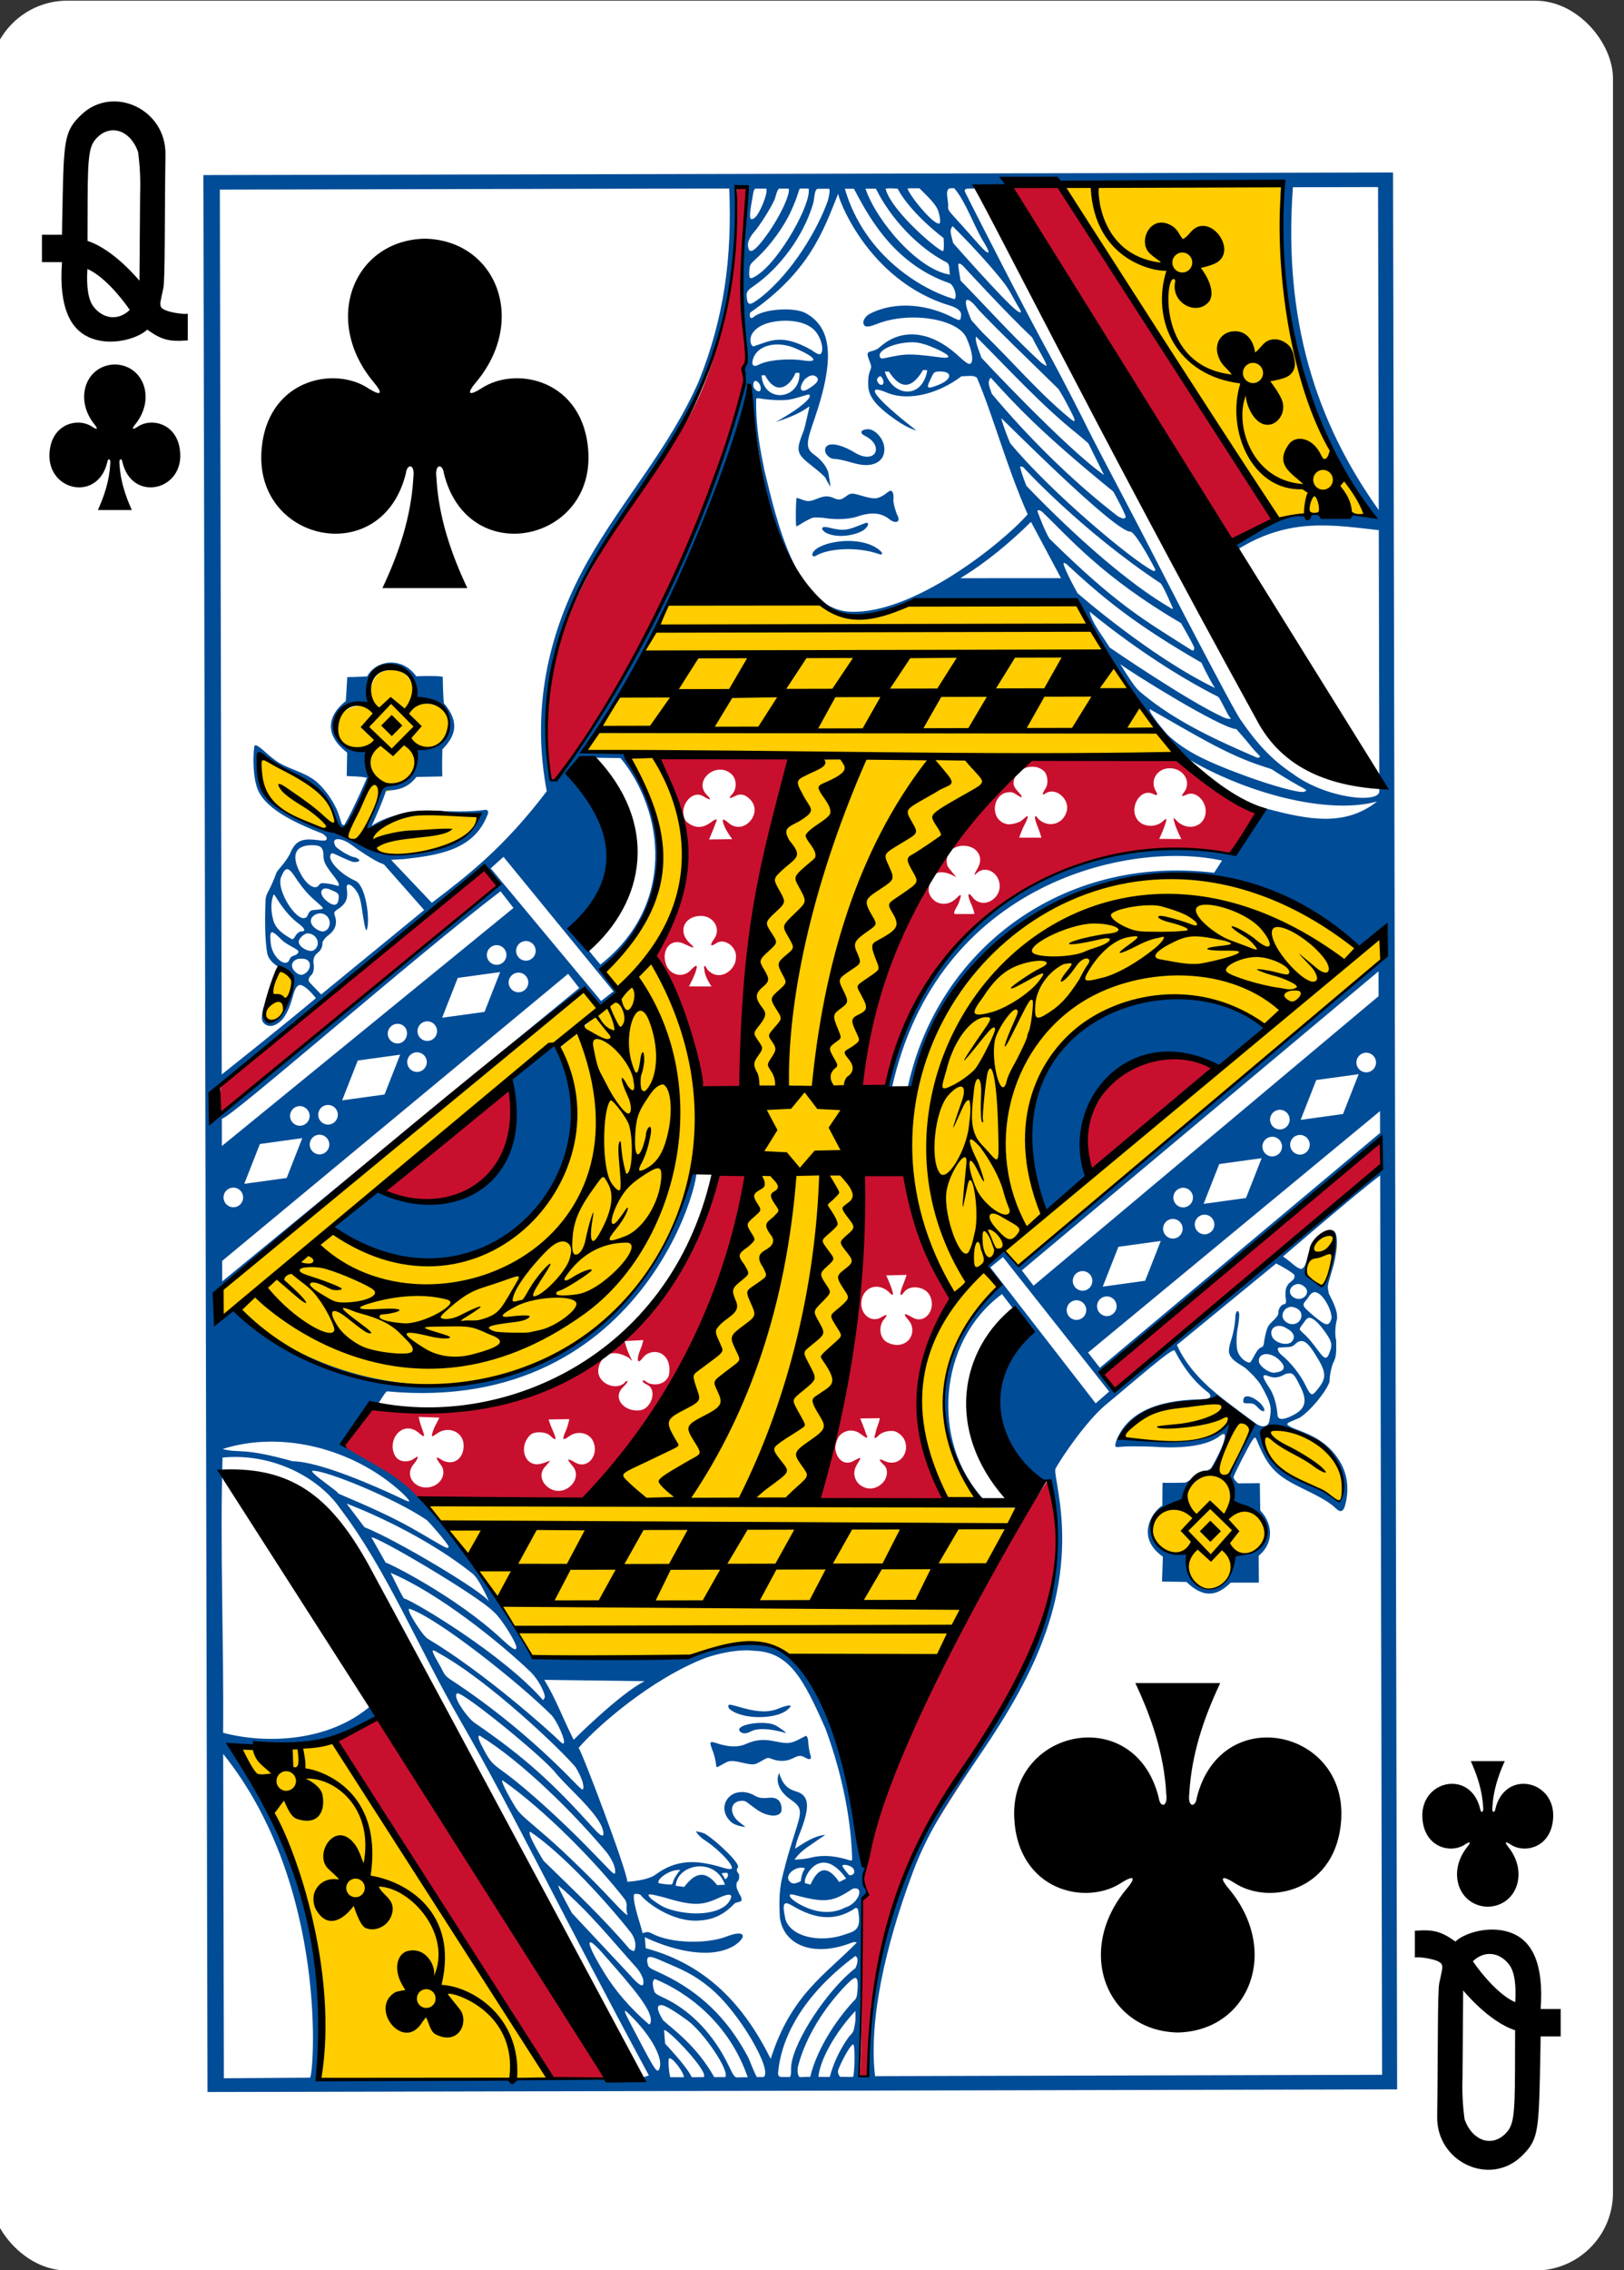 <?xml version="1.0" encoding="UTF-8" standalone="no"?>
<svg
   width="63mm"
   height="88mm"
   viewBox="0 0 238.111 332.599"
   version="1.1"
   id="svg8"
   xmlns="http://www.w3.org/2000/svg"
   xmlns:svg="http://www.w3.org/2000/svg"
   xmlns:rdf="http://www.w3.org/1999/02/22-rdf-syntax-ns#"
   xmlns:cc="http://creativecommons.org/ns#"
   xmlns:dc="http://purl.org/dc/elements/1.1/">
  <rect x="0" y="0" width="238.111" height="332.599" fill="#333333" stroke="none"/>
  <title
     id="title8745">Vector Playing Cards</title>
  <defs
     id="defs2" />
  <g
     id="layer1"
     transform="translate(-1752.616,-2.847)">
    <g
       transform="matrix(1.071,0,0,1.07,-1858.18,1167.5)"
       id="CLUB-12-QUEEN">
      <rect
         y="-1088.37"
         x="3370.009"
         height="310.814"
         width="222.232"
         id="rect6355-6-85-3-5-0-1"
         style="display:inline;opacity:1;fill:#ffffff;fill-opacity:1;stroke:none;stroke-width:0.997;stroke-miterlimit:4;stroke-dasharray:none;stroke-opacity:1"
         rx="10.63"
         ry="10.63" />
      <path
         d="m 3575.103,-827.369 c 3.91,-0.088 5.663,-4.674 2.767,-8.235 -0.42,-0.519 -0.463,-0.817 0.306,-0.319 1.95,1.358 5.688,0.465 5.879,-3.686 0.236,-5.115 -6.625,-6.589 -7.914,-1.15 -0.068,0.574 -0.516,0.561 -0.408,-0.254 0.117,-2.211 0.78,-4.278 1.691,-6.293 -1.549,0 -3.099,0 -4.648,0 0.911,2.015 1.574,4.082 1.691,6.293 0.108,0.815 -0.34,0.828 -0.408,0.254 -1.288,-5.439 -8.15,-3.966 -7.913,1.15 0.191,4.152 3.929,5.044 5.879,3.686 0.769,-0.499 0.726,-0.201 0.306,0.319 -2.896,3.561 -1.142,8.146 2.767,8.235 0,2e-5 0,-2e-5 0,0 z"
         id="path147-6-9-8-7-0-5-6-46-4-5"
         style="display:inline;opacity:1" />
      <path
         d="m 3387.148,-1038.556 c -3.91,0.088 -5.663,4.674 -2.768,8.235 0.42,0.519 0.463,0.818 -0.306,0.319 -1.95,-1.358 -5.688,-0.465 -5.879,3.686 -0.236,5.115 6.625,6.589 7.913,1.15 0.068,-0.574 0.516,-0.561 0.408,0.254 -0.117,2.211 -0.78,4.277 -1.691,6.293 1.549,0 3.099,0 4.648,0 -0.911,-2.015 -1.574,-4.082 -1.691,-6.293 -0.108,-0.815 0.34,-0.828 0.408,-0.254 1.288,5.439 8.15,3.966 7.913,-1.15 -0.191,-4.152 -3.93,-5.044 -5.879,-3.686 -0.769,0.499 -0.726,0.201 -0.306,-0.319 2.896,-3.561 1.142,-8.146 -2.767,-8.235 -9e-4,0 0,0 0,0 z"
         id="path147-6-9-8-7-4-5-62-9-4-5"
         style="display:inline;opacity:1" />
      <path
         d="m 3379.912,-1052.566 h -2.745 v -3.748 h 2.745 c 0,0 0.021,-2.019 0.1,-5.582 0.17,-7.593 0.36,-8.772 2.555,-10.861 4.335,-4.13 11.595,-0.765 11.509,5.446 -0.125,8.765 -0.035,17.122 -0.29,18.306 -0.455,2.084 -0.5,2.202 -0.315,2.583 0.38,0.765 3.659,1.097 3.659,0.882 v 3.691 c -2.505,0.195 -3.546,-0.04 -5.55,-1.474 -1.25,1.209 -5.06,2.423 -8.089,0.995 -2.304,-1.086 -4.05,-3.891 -3.579,-10.239 v 0 z m 9.28,6.542 c -1.361,-1.968 -3.65,-4.655 -5.805,-5.609 -0.134,2.263 0.061,4.161 0.855,5.182 1.264,1.625 3.309,1.997 4.949,0.427 z m 1.129,-21.65 c -1.01,-2.864 -3.604,-3.835 -5.5,-2.043 -1.185,1.115 -1.375,2.288 -1.4,8.662 -0.015,3.932 -0.015,5.584 -0.015,5.584 3.69,1.198 7.14,5.506 7.11,5.45 l 0.09,-11.89 c 0.072,-1.929 -0.024,-3.861 -0.284,-5.763 v 0 z"
         id="path37-5-2-4"
         style="opacity:1" />
      <path
         d="m 3582.337,-813.359 h 2.745 v 3.748 h -2.745 c 0,0 -0.021,2.019 -0.1,5.581 -0.17,7.593 -0.36,8.772 -2.555,10.861 -4.335,4.13 -11.595,0.765 -11.509,-5.446 0.125,-8.765 0.035,-17.122 0.29,-18.306 0.454,-2.085 0.5,-2.202 0.315,-2.583 -0.38,-0.765 -3.659,-1.096 -3.659,-0.882 v -3.691 c 2.505,-0.194 3.546,0.041 5.55,1.474 1.25,-1.209 5.06,-2.423 8.089,-0.995 2.304,1.086 4.05,3.891 3.579,10.239 v 0 z m -9.28,-6.542 c 1.361,1.968 3.65,4.655 5.804,5.609 0.134,-2.263 -0.061,-4.161 -0.855,-5.182 -1.265,-1.625 -3.309,-1.997 -4.949,-0.427 z m -1.129,21.65 c 1.01,2.864 3.604,3.835 5.5,2.043 1.185,-1.115 1.375,-2.288 1.4,-8.662 0.015,-3.932 0.015,-5.584 0.015,-5.584 -3.69,-1.198 -7.14,-5.506 -7.11,-5.45 l -0.09,11.89 c -0.072,1.929 0.024,3.861 0.284,5.763 v 0 z"
         id="path37-3-2-7-4"
         style="opacity:1" />
      <g
         id="g5457-6-3-6"
         transform="matrix(1.022,0,0,1.026,3100.86,-1473.31)">
        <g
           style="display:inline"
           transform="matrix(0.151,-0.002,0.002,0.151,320.816,485.209)"
           id="g3405-1-0-4">
          <path
             style="fill:#c8102e;fill-opacity:1"
             d="m 376.567,1111.814 c 4.138,-52.338 1.713,-108.605 4.576,-151.206 -1.589,-3.025 4.342,-11.231 4.649,-11.228 -3.397,-6.373 -4.384,-22.612 0.158,-36.957 35.737,-130.242 98.956,-231.204 163.961,-325.289 50.258,157.243 -114.258,265.337 -150.121,401.845 -11.981,47.275 -10.635,80.392 -15.504,123.165 z M 105.054,1110.785 -85.863,808.536 -43.449,788.473 152.666,1110.265 Z M 362.512,557.669 c 1.62,8.634 8.344,13.336 15.583,9.474 7.089,-3.782 7.906,-4.033 3.446,2.711 -9.848,14.891 9.599,29.625 22.326,16.897 4.524,-4.524 5.354,-11.96 1.335,-15.785 -4.54,-4.32 -5.513,-6.543 1.218,-3.215 16.922,7.07 26.559,-17.412 10.181,-25.865 -4.221,-2.179 -12.513,-0.38 -15.663,2.831 -3.804,3.878 -4.318,2.495 -3.282,-0.534 0.613,-1.792 1.066,-4.707 2.521,-8.171 1.141,-2.718 1.981,-6.429 1.981,-6.429 l -17.369,-0.01 c 0,0 1.36,3.994 2.743,7.358 1.302,3.166 1.782,5.528 2.417,6.845 2.288,4.745 -0.504,2.967 -5.156,-0.575 -6.576,-5.007 -14.905,-3.715 -19.706,2.722 -1.785,3.795 -3.289,7.748 -2.575,11.747 z m 27.797,-243.86 37.354,-0.693 c 10.305,39.652 22.355,78.288 39.803,113.778 -33.473,54.197 -43.023,115.642 -5.475,178.445 L 343.568,604.21 c 33.061,-94.438 44.462,-195.155 46.741,-290.401 z m 37.403,147.883 c 5.062,-4.425 5.794,-12.544 1.287,-18.014 -5.667,-6.878 -4.346,-7.211 3.307,-2.675 11.043,6.545 21.83,-7.225 15.408,-19.579 -4.079,-7.847 -17.532,-9.723 -22.758,-2.846 -4.357,5.733 -3.821,0.446 -0.433,-7.201 1.245,-2.811 3.047,-8.097 3.047,-8.097 l -18.1,0.17 c 0,0 2.279,5.149 3.488,8.454 3.206,8.766 3.309,11.531 -1.719,5.861 -10.942,-9.406 -23.97,-2.823 -24.24,10.505 0,10.248 9.213,16.93 17.399,12.231 4.974,-2.855 7.199,-3.528 1.559,3.093 -3.911,6.327 -2.624,14.461 2.403,18.327 6.895,4.274 14.331,4.119 19.353,-0.228 z m -250.551,32.527 c 1.465,-1.055 1.994,-0.345 1.087,1.089 -0.773,1.222 -2.741,2.951 -4.428,4.786 -8.55,9.3 2.245,21.36 15.879,19.665 9.281,-1.154 14.882,-15.669 8.098,-21.501 -2.201,-1.506 -3.937,-1.808 -5.596,-3.854 -0.125,-0.811 0.259,-1.354 1.077,-1.026 1.203,0.518 3.648,2.54 4.89,2.892 8.585,2.434 15.127,-1.053 17.38,-7.108 1.461,-7.014 0.213,-14.581 -5.488,-18.592 -5.299,-3.642 -13.207,-2.703 -17.879,3.358 -4.781,6.203 -5.364,0.243 -1.415,-8.347 1.48,-3.219 2.524,-7.812 2.524,-7.812 l -16.645,0.698 c 0,0 0.845,3.59 2.263,7.722 3.592,9.437 6.21,12.161 1.543,7.254 -20.19,-12.196 -27.119,4.005 -27.526,10.474 -0.765,12.179 16.901,19.288 24.235,10.303 z m 83.401,-182.884 30.019,0.438 C 266.603,431.869 219.097,532.165 140.284,600.673 L -6.578,598.586 -76.796,548.317 -49.07,513.126 C 137.166,534.412 217.598,442.854 260.562,311.335 Z M 122.334,588.824 c 8.83,-3.778 12.598,-13.688 6.859,-20.431 -5.188,-6.096 -5.704,-7.988 2.317,-3.194 10.733,6.414 21.315,-6.032 16.155,-18.381 -3.212,-7.687 -13.575,-10.168 -21.111,-5.054 -6.627,4.832 -6.477,2.642 -2.956,-5.063 1.743,-3.813 3.118,-9.939 3.118,-9.939 l -18.404,0.052 c 0,0 1.281,4.387 2.587,7.406 2.994,6.919 4.07,10.092 2.644,10.092 -0.689,0 -2.94,-2.124 -4.257,-3.362 -3.627,-3.407 -13.635,-4.155 -17.393,-0.644 -11.132,10.383 -5.134,28.831 8.916,25.596 9.072,-2.089 11.18,-5.505 3.59,2.92 -9.355,10.384 4.788,25.626 17.936,20.001 z M 6.302,583.881 c 7.65,-3.503 10.292,-12.249 6.096,-17.961 -4.225,-5.75 -6.303,-9.449 1.267,-4.227 10.081,5.213 19.015,-1.463 19.015,-12.994 0,-12.078 -13.499,-17.862 -23.555,-10.7 -1.699,1.21 -3.784,2.293 -4.156,2.293 -1.218,0 1.068,-6.508 3.541,-10.757 1.073,-1.844 2.969,-5.604 2.969,-5.604 l -18.396,-0.909 c 0,0 0.974,5.025 2.374,8.898 2.845,7.867 3.534,10.486 -1.555,5.981 -13.695,-13.087 -28.64,3.219 -22.973,17.503 2.994,8.04 12.437,8.143 18.056,4.204 5.1,-3.863 2.457,1.306 -1.056,5.404 -9.58,11.173 4.124,25.339 18.373,18.87 z M 850.029,291.496 l 0.72,22.272 -240.007,195.523 -9.802,-15.386 z M -34.901,323.323 C -0.391,299.342 38.178,256.024 76.024,233.647 102.781,297.07 37.678,358.229 -34.901,323.323 Z M 590.381,318.695 C 567.672,184.998 710.712,214.401 703.02,226.22 Z M -178.509,228.509 59.035,39.217 69.551,55.471 -181.058,256.153 Z M 468.508,42.099 c 0.641,2.013 7.677,9.74 7.682,10.435 -2.017,-1.54 -14.033,-8.449 -20.011,-1.93 -2.089,2.388 -4.774,8.123 -4.559,14.097 2.354,10.717 14.481,14.624 23.206,7.401 2.512,-2.08 4.677,-4.611 5.173,-3.706 0.431,0.787 -0.969,4.446 -2.109,7.342 -1.311,2.975 -6.122,9.201 -2.682,9.233 l 16.717,0.156 c 0,0 -0.573,-3.923 -2.525,-8.278 -3.647,-8.138 -3.443,-12.534 1.003,-6.649 8.655,11.456 25.783,2.174 24.156,-11.462 -1.175,-9.846 -11.065,-15.58 -18.439,-10.975 -0.807,0.504 -3.181,2.806 -3.516,2.817 -0.896,0.031 1.597,-3.693 3.255,-6.786 C 501.368,33.513 493.422,23.851 481.09,24.744 c -3.983,0.288 -8.368,2.747 -8.395,3.103 -4.67,3.681 -5.503,10.121 -4.187,14.253 z m 204.315,-94.012 c 23.311,21.925 46.687,38.068 70.085,52.201 L 720.294,35.13 C 569.818,19.508 459.614,77.842 412.109,238.783 L 388.798,238.02 C 399.262,137.41 432.549,43.178 533.414,-53.306 Z m -144.626,22.49 c -0.013,4.775 8.692,10.552 6.727,11.845 -0.902,0.468 -6.073,-4.135 -8.469,-4.417 -17.371,-2.042 -21.277,24.959 -4.077,28.186 3.384,0.635 10.405,-1.393 12.501,-3.076 2.784,-2.235 4.717,-4.078 5.282,-3.865 1.051,0.395 -1.408,5.192 -3.339,8.742 -1.794,3.298 -4.323,10.184 -4.323,10.184 l 19.77,0.309 c 0,0 -1.724,-6.081 -3.455,-10.406 -2.213,-5.529 -2.655,-9.023 -1.131,-8.637 0.657,0.167 1.381,1.894 2.753,3.099 8.483,7.448 21.084,4.446 24.514,-7.002 3.225,-10.763 -9.576,-22.023 -18.644,-16.082 -3.168,2.076 -3.155,0.49 0.035,-4.21 2.914,-4.293 2.284,-10.852 -0.271,-14.774 -9.339,-10.134 -28.157,-3.172 -27.875,10.104 z m 141.611,33.604 c -0.447,-2.413 0.157,-1.72 2.66,0.945 7.836,8.341 21.502,7.214 25.1,-3.686 3.59,-10.877 -6.868,-23.485 -16.151,-19.299 -4.829,2.177 -4.904,1.387 -2.117,-2.156 7.185,-9.134 -0.489,-21.364 -12.64,-21.364 -11.103,0 -17.769,10.616 -12.466,19.854 2.172,3.784 1.443,4.578 -2.428,2.647 -11.297,-5.636 -22.092,12.221 -13.889,22.975 4.82,6.319 16.133,7.105 22.678,0.957 3.483,-3.272 3.436,-1.689 0.857,5.134 -2.246,5.943 -4.717,10.742 -4.717,10.742 L 676.345,21.322 c 0,0 -5.137,-10.033 -6.537,-17.14 z M 246.251,240.997 c 5.74,-1.42 -19.259,-83.753 -37.827,-120.563 21.591,-48.502 49.972,-89.508 3.432,-176.502 l 120.894,1.01 C 296.236,42.658 282.536,241.124 282.529,241.07 Z m 11.663,-94.92 c 0,0 -5.877,-8.277 -6.168,-14.932 -0.671,-4.274 0.432,-4.523 2.603,-0.149 10.636,12.022 25.339,0.693 25.523,-9.847 1.345,-9.63 -9.845,-18.022 -17.143,-13.288 -5.114,3.317 -6.483,2.334 -1.886,-3.897 6.475,-8.776 -0.345,-20.366 -11.751,-20.366 -14.839,0 -20.674,13.8 -10.15,23.811 7.774,7.395 0.5,2.996 -5.709,0.313 -12.091,-5.225 -20.195,7.057 -14.884,19.604 3.665,8.659 14.683,11.028 21.237,4.124 3.59,-3.782 6.894,-5.985 4.906,-0.229 -1.058,4.661 -6.597,14.505 -6.597,14.505 z M 278.079,16.135 c 0,0 -7.058,-9.053 -8.218,-15.817 -0.392,-2.49 1.362,-1.841 5.388,1.694 12.883,11.311 30.974,-8.509 18.99,-20.874 -4.119,-4.249 -8.34,-5.515 -13.234,-3.028 -6.107,3.103 -5.603,1.57 -2.536,-1.676 4.496,-4.759 4.264,-13.537 -0.471,-17.852 -13.093,-11.931 -34.216,5.395 -22.066,18.128 5.289,5.543 2.76,4.802 -3.088,1.215 -11.065,-6.788 -23.597,11.331 -15.35,22.143 9.823,8.493 17.301,4.452 24.216,-0.738 1.497,-0.77 2.791,-1.112 2.791,-0.464 0,1.211 -7.044,17.29 -7.044,17.29 z M 119.536,-35.16 c -33.794,-113.752 58.261,-222.544 114.738,-306.55 59.514,-83.318 53.784,-222.872 56.212,-217.284 l 8.298,1.059 c 0,0 -7.339,81.691 -4.116,118.673 3.419,32.523 2.568,34.534 0.206,37.728 -0.648,3.021 0.163,11.884 -0.53,14.917 -16.989,70.216 -80.342,239.44 -174.808,351.457 z m 605.217,-204.45 -194.335,-316.213 47.565,-1.675 c 17.332,28.149 186.221,296.596 186.221,296.596 z"
             id="path3391-4-8-9-0" />
          <path
             style="fill:#ffcd00;fill-opacity:1"
             d="m -104.999,1114.013 c 23.415,-82.22 -35.398,-274.709 -73.208,-300.193 44.691,-1.395 98.428,-1.676 96.761,-4.183 0,0 186.625,300.881 185.06,302.446 -1.48,1.48 -208.613,1.929 -208.613,1.929 z m 775.096,-459.323 c -45.962,-7.053 -27.382,-45.063 2.261,-48.7 -3.862,0.599 3.382,-18.963 27.342,-26.64 5.531,-9.77 9.97,-26.512 15.019,-34.252 -14.361,4.491 -31.884,16.387 -96.784,6.132 6.004,-30.741 68.245,-35.301 90.615,-30.289 12.916,3.153 25.483,22.588 29.414,23.038 39.987,-6.205 90.363,30.468 74.594,66.951 -2.439,5.2 -8.382,-6.3 -21.765,-11.322 -43.252,-16.23 -46.031,-39.765 -55.9,-50.399 -3.623,-0.722 -23.25,37.068 -23.25,37.068 l 5.71,25.879 c 10.426,-0.838 56.397,28.281 -1.445,47.015 -16.544,54.742 -46.124,15.649 -45.81,-4.48 z M 781.912,410.675 c -2.433,-2.528 2.157,-19.576 8.111,-29.346 3.216,-5.277 10.549,-8.761 14.818,-7.962 7.606,1.422 6.293,12.487 -4.165,44.811 -0.474,4.675 -10.783,5.052 -18.764,-7.502 z M -132.291,173.337 c -12.633,-0.184 -0.921,-34.41 6.97,-45.23 2.589,-3.356 12.591,3.971 13.055,8.953 0.831,8.925 -13.21,39.893 -20.025,36.277 z m -6.363,-233.674 c 15.377,3.891 39.54,19.682 51.075,28.329 14.341,10.952 10.159,32.097 21.706,34.106 7.859,-3.777 22.575,-38.315 22.575,-38.315 0,0 3.795,-17.786 -6.336,-23.389 -25.207,-13.941 -24.592,-28.693 -22.965,-29.987 7.739,-19.411 22.671,-15.775 30.774,-16.77 0.292,-10.672 0.188,-33.205 22.253,-30.636 19.3,2.041 20.896,29.665 12.768,29.83 -0.15,-0.469 36.593,-4.858 35.965,19.341 -0.341,13.12 -22.29,29.664 -28.999,23.492 0,0 3.341,26.198 -29.637,34.796 -7.765,7.732 -14.407,40.912 -14.375,37.959 C -23.825,-9.253 7.269,-13.103 56.181,-6.133 25.206,49.787 -58.403,22.524 -64.842,11.566 -106.916,-1.64 -146.329,-18.665 -138.654,-60.337 Z m 362.921,-130.812 133.509,-0.182 c -0.546,4.523 41.725,24.241 78.668,3.757 7.131,-3.954 149.23,-0.123 149.23,-0.123 31.719,47.997 89.34,135.229 89.34,135.229 l -134.224,1.624 C 425.886,40.229 410.265,143.41 381.618,245.002 l 49.588,1.059 C 513.49,18.275 710.225,21.412 832.911,120.393 L 704.413,222.6 c -98.093,-50.863 -141.991,95.339 -112.066,96.042 L 851.112,111.884 c 0,0 4.198,17.16 3.752,17.733 C 836.321,153.375 527.842,398.121 527.842,398.121 l -13.257,-14.977 -17.586,14.542 c 0,0 6.834,12.83 12.93,19.26 -61.103,47.927 -64.098,137.072 -19.995,186.246 l -21.899,1.515 c -8.204,10.189 -62.443,-104.672 0.668,-177.49 -24.611,-49.62 -39.365,-116.921 -42.483,-120.068 0.584,7.916 -39.776,4.838 -39.776,4.838 -4.198,100.229 -15.757,198.434 -40.904,292.9 l 185.491,6.058 -80.508,136.188 c 0,0 -88.603,-3.204 -126.756,-6.298 -39.606,-23.641 -62.786,-6.261 -100.297,1.91 C 170.209,743.715 91.865,740.366 91.857,741.09 65.862,688.004 37.727,648.867 -0.594,603.184 -5.435,594.91 157.041,601.797 157.041,601.797 c 0,0 82.61,-121.993 97.797,-156.539 11.852,-26.96 38.859,-125.299 38.859,-125.299 1.139,5.153 -14.468,-25.811 -51.63,-25.528 -32.997,203.886 -276.448,269.978 -421.017,136.909 l -1.096,-23.765 324.715,-257.443 14.115,16.686 c -3.048,-2.494 -199.334,157.179 -196.092,156.191 57.306,30.811 124.275,7.133 117.62,-91.988 46.036,-32.506 86.903,-70.514 127.101,-109.329 0.87,-1.526 43.275,98.113 41.993,117.182 25.119,-8.126 39.741,9.661 39.302,6.645 -8.36,-57.44 44.276,-274.291 45.51,-299.276 -27.866,-2.556 -64.859,-1.94 -122.831,-4.887 45.58,90.689 28.718,151.592 -37.018,206.415 l -13.429,-17.263 c 5.495,3.141 95.947,-73.39 25.102,-190.022 -3.305,0.24 -37.985,-3.561 -37.985,-3.561 z m 349.925,-368.813 c 0,0 203.158,-2.618 203.158,3.336 -7.698,109.045 16.626,208.864 76.983,301.605 0,0 -89.922,-4.19 -88.293,-3.041 z"
             id="path3395-8-0-1-6" />
          <path
             id="path3393-8-5-4-3"
             transform="matrix(6.059,0.067,-0.067,6.035,-10348.2,986.993)"
             d="M 1674.584,-277.729 V 2.973 h 174.152 V -277.729 Z m 157.779,1.221 c -0.014,-0.015 -2.247,29.707 13.199,49.174 -9.435,-1.435 -14.836,0.015 -20.33,3.912 l 0.752,0.777 c 7.567,-4.667 13.986,-3.44 20.555,-2.713 v 38.238 c -0.047,1.857 -7.865,1.029 -12.69,-2.613 -3.206,-2.119 -5.457,-4.759 -7.514,-7.777 -0.443,-0.512 -3.195,-5.66 -8.246,-15.404 -2.568,-4.955 -5.963,-11.713 -8.721,-16.951 -1.785,-3.391 -5.103,-9.798 -5.338,-10.309 -0.488,-1.065 -4.101,-8.143 -5.508,-10.719 -3.715,-6.802 -9.714,-18.672 -11.854,-22.926 -0.473,-1.104 -1.193,-1.725 0.096,-1.689 0.286,0.007 0.572,-0.039 0.736,0 0.227,0.114 0.502,-0.215 0.502,-0.215 z m -79.754,0.66 1.578,0.184 c -0.064,3.171 -0.544,5.533 -0.666,9.752 -0.19,4.521 -0.116,7.959 0.363,12.373 0.235,2.169 0.377,3.575 0.014,3.857 -0.173,0.141 -0.331,0.892 -0.172,1.168 -0.025,0.602 -0.104,1.805 -0.104,1.805 -2.432,11.952 -15.473,42.598 -27.496,57.541 -0.203,0.075 -0.426,0.153 -0.67,0.23 -1.302,-5.823 -0.559,-13.602 0.975,-19.451 2.234,-8.119 6.407,-14.632 11.051,-21.176 10.616,-14.944 15.317,-26.209 15.127,-46.283 z m -75.621,0.252 h 74.566 c 0.417,10.274 -0.825,19.028 -4.5,28.182 -4.355,9.86 -11.114,17.189 -16.285,26.264 -6.244,10.957 -8.242,22.322 -6.115,33.754 -6.379,8.384 -11.755,12.408 -16.857,16.303 0,0 -3.824,-4.037 -5.949,-6.297 0,0 0.897,-0.075 1.945,-0.117 4.847,-0.546 10.093,-1.237 12.119,-6.303 0.289,-0.563 0.167,-0.813 -0.176,-0.891 -3.795,0.528 -7.093,-0.006 -9.246,0.146 -5.263,0.373 -7.486,2.203 -7.486,2.203 0.804,-1.726 1.623,-3.645 2.154,-5.211 2.393,0.025 3.569,-0.875 4.418,-1.959 1.212,-0.033 2.14,-0.028 3.791,-0.076 -0.054,-1.639 0.022,-3.959 0.022,-3.959 1.674,-1.73 2.809,-3.729 0.215,-6.787 0,0 -0.105,-1.425 -0.143,-3.855 -1.196,-0.191 -3.877,-0.068 -3.877,-0.068 -2.167,-3.063 -6.011,-2.291 -7.178,-0.002 0,0 -1.728,0.097 -2.914,0.102 -0.024,0.648 -0.229,3.518 -0.229,3.518 0,-2e-5 -5.053,3.46 0.189,7.537 l -0.07,3.426 c 0.981,0.079 1.685,0.013 2.965,0.26 0,0 -2.006,4.676 -3.324,6.895 -0.451,0.119 -0.343,-0.141 -0.889,-1.691 -0.656,-1.828 -2.14,-3.825 -3.398,-4.809 -1.706,-1.321 -4.04,-1.731 -5.668,-2.879 -1.569,-1.106 -2.677,-2.535 -3.176,-2.27 -0.162,0.556 -0.344,3.749 0.246,5.801 0.832,3.374 5.668,5.524 9.707,7.139 0.311,0.201 0.587,0.507 0.588,0.617 0.01,0.558 -0.532,0.387 -1.857,0.254 -2.002,-0.2 -2.831,0.348 -3.533,2.064 -0.21,0.423 -0.708,1.153 -1.113,1.637 -0.405,0.483 -0.828,0.955 -0.887,1.16 -0.059,0.205 -0.474,1.247 -0.887,2.117 -0.254,0.536 -0.676,1.098 -0.707,1.891 -0.094,2.418 -0.13,5.667 0.232,7.715 0.266,1.504 2.159,2.368 2.811,2.49 1.001,0.188 1.182,1.205 1.025,2.039 -0.771,4.111 -3.128,6.628 -3.883,5.277 -0.199,-0.355 -0.409,-2.035 -0.465,-2.014 -0.036,0.014 -0.395,1.429 -0.258,2.004 0.147,0.619 0.936,1.074 1.713,0.791 1.152,-0.419 2.06,-1.566 2.775,-4.174 0.293,-1.067 0.569,-1.661 1.066,-1.738 0.911,0.063 2.332,1.945 2.332,1.945 -4.729,3.956 -13.809,11.141 -13.809,11.141 z m 157.084,0 h 12.467 v 47.301 c -9.174,-12.947 -13.919,-27.819 -12.467,-47.301 z m -58.733,0.031 c 0.299,0.008 0.593,0.031 0.863,0.043 1.957,3.694 6.735,7.263 6.717,7.246 0,0 0.12,1.606 -0.055,1.891 -0.1,0.495 -7.587,-5.718 -8.42,-9.137 0.29,-0.044 0.595,-0.051 0.894,-0.043 z m -19.975,0.002 c 0.492,0.007 1.371,-0.011 1.611,0 0.323,0.512 -0.963,3.784 -1.758,4.311 -0.753,0.499 -0.808,-0.082 -0.264,-2.973 0.086,-0.457 0.136,-1.166 0.41,-1.338 z m 3.481,0 c 0.652,0.026 0.762,-0.011 1.412,0 0.315,0.797 -1.481,4.585 -3.709,7.443 -1.156,1.483 -1.737,1.912 -2.098,1.559 -0.304,-0.675 -0.297,-1.461 0.768,-2.693 0.877,-1.016 2.371,-3.392 2.986,-4.723 0.165,-0.484 0.334,-1.345 0.641,-1.586 z m 3.061,0 c 0.59,0.012 0.912,-0.012 1.262,0 0.5,2.035 -4.124,10.396 -7.5,12.643 -1.2,0.798 -1.278,0.587 -1.182,-0.752 0.064,-0.9 0.151,-0.827 1.383,-2.008 1.758,-1.686 3.678,-4.287 4.734,-6.592 1.085,-2.368 1.107,-3.121 1.303,-3.291 z m 15.787,0 c 0.726,0.003 1.187,-0.004 1.709,0 0.923,0.941 2.431,2.289 2.758,3.363 0.201,0.659 0.346,1.416 0.205,1.771 -0.806,0.506 -4.827,-4.589 -4.672,-5.135 z m 6.494,0 c 0.114,0.002 0.217,0.007 0.312,0 1.662,1.96 2.746,5.236 4.168,7.682 0.181,0.311 1.477,2.346 0.418,1.58 -0.434,-0.358 -1.224,-1.26 -2.48,-2.693 -2.973,-3.389 -3.062,-3.179 -3.004,-4.021 0.024,-0.887 -0.483,-2.271 0.211,-2.525 0.135,-0.022 0.261,-0.023 0.375,-0.021 z m -19.727,0.041 c 0.595,-0.02 1.141,0 1.732,0 0.154,0.266 -0.052,1.179 -0.195,1.713 -1.525,4.333 -5.315,10.568 -9.768,14.109 -1.731,1.34 -2.027,1.331 -2.152,-0.053 -0.073,-0.804 0.296,-1.039 1.109,-1.605 3.777,-2.629 7.171,-7.192 8.607,-11.852 0.28,-0.908 0.174,-2.036 0.666,-2.312 z m 4.02,0 c 0.339,-0.012 1.008,0.019 1.326,0 1.758,3.243 5.386,10.871 13.91,13.844 0.613,0.134 1.266,1.885 0.797,2.367 -4.674,-1.361 -13.154,-6.268 -16.033,-16.211 z m 3.025,0 h 1.525 c 2.143,4.388 6.179,8.689 10.309,10.805 0.602,0.343 0.319,1.204 0.521,1.809 -4.639,-0.692 -10.727,-7.797 -12.355,-12.613 z m -3.988,0.682 c -0.277,0.048 4.044,12.737 16.322,16.461 1.064,0.335 1.689,0.796 1.621,1.428 -0.085,0.797 -0.061,0.896 -1.244,0.301 -3.355,-1.76 -8.137,-2.583 -12.131,-0.545 -0.623,0.318 -1.256,1.184 -0.754,1.73 0.286,0.278 0.992,0.072 1.891,-0.279 4.649,-1.816 11.765,-0.748 13.021,2.107 0.892,2.027 1.044,3.521 0.557,3.77 -0.372,0.19 -1.004,-0.492 -2.115,-1.471 -3.537,-3.116 -7.766,-3.982 -11.129,-0.988 -0.728,0.648 -1.447,0.534 -1.701,0.801 -0.247,0.259 0.045,0.842 0.252,1.41 0.216,0.594 0.226,0.756 0.012,1.258 -0.294,0.687 -0.306,1.566 -0.273,2.221 0.079,1.596 1.131,2.97 4.156,5.074 1.674,1.164 2.887,1.469 2.887,1.469 0,0 -0.726,-0.564 -1.557,-1.24 -4.951,-4.027 -5.85,-5.667 -2.641,-4.271 3.204,1.293 7.649,-0.004 10.795,-2.414 1.071,-0.018 1.707,-0.206 2.272,0.207 2.347,5.531 4.265,12.892 7.385,20.027 -3.725,4.226 -16.697,14.576 -25.945,14.207 -7.986,-0.319 -10.804,-13.441 -12.57,-20.693 -0.594,-3.069 -1.274,-6.193 -1.192,-10.527 0,0 0.144,-0.117 0.35,-0.078 1.339,0.254 3.643,0.431 4.812,0.156 2.125,-0.499 2.551,-0.879 2.676,-0.564 0.146,0.371 -0.737,1.205 -2.283,2.268 -0.672,0.462 -2.668,1.635 -2.668,1.635 1.917,-0.656 3.397,-1.199 4.918,-2.289 0,0 -0.698,3.152 -0.828,3.477 -1.263,3.146 -1.141,3.431 1.32,5.369 0.856,0.674 1.639,1.347 1.826,1.641 0.202,0.475 0.481,0.883 0.738,1.32 0,0 -0.119,-0.947 -0.32,-2.102 -0.287,-1.058 -1.321,-2.108 -2.053,-2.619 -1.344,-0.938 -1.134,-1.86 -0.022,-5.055 3.282,-9.423 2.446,-13.625 -1.168,-15.672 -1.629,-0.923 -6.191,-0.677 -7.629,0.529 -0.708,0.594 -0.611,-0.572 -0.498,-0.65 8.666,-5.98 10.7,-11.905 12.91,-17.406 z m 16.729,4.832 c 2.46,2.451 5.523,5.781 7.367,8.148 1.012,1.262 1.546,2.557 2.352,3.883 0.153,0.24 0.304,0.515 0.195,0.627 -0.041,0.048 -0.393,-0.157 -0.588,-0.305 -1.803,-1.364 -9.246,-9.875 -9.246,-9.875 -0.344,-1.397 -0.584,-1.874 -0.08,-2.479 z m 0.938,5.479 c 0.156,-0.031 0.408,0.2 0.535,0.299 0,0 6.448,7.07 10.143,10.547 0.727,1.532 2.119,3.739 2.084,4.111 -0.015,0.164 -0.789,-0.436 -0.789,-0.436 -4.083,-3.776 -7.854,-8.02 -11.773,-12.043 0.037,0.021 -0.31,-1.665 -0.314,-2.346 0.022,-0.083 0.063,-0.122 0.115,-0.133 z m 1.275,5.307 c 0.715,0.279 1.185,1.06 1.647,1.557 2.279,2.451 6.622,6.661 11.604,11.557 0.868,1.418 1.5,2.688 1.918,3.521 0.689,1.32 0.46,1.359 -0.148,0.871 -4.615,-3.792 -8.479,-8.41 -12.826,-12.641 -0.565,-0.583 -1.691,-1.879 -1.691,-1.879 0.04,0.047 -1.416,-3.049 -0.502,-2.986 z m -27.006,3.01 c 1.903,-0.057 3.777,0.435 4.723,1.607 0.861,1.066 1.21,2.754 0.732,3.244 -0.298,0.306 -1.355,-0.557 -1.355,-0.557 -4.481,-2.525 -6.025,-1.309 -8.457,-0.568 -0.347,0.106 -0.716,-0.833 -0.272,-1.762 0.892,-1.544 3.154,-1.92 4.629,-1.965 z m 28.203,2.389 c 4.795,4.826 9.666,10.188 14.854,14.338 0.727,0.622 1.225,1.022 1.557,1.357 0.685,1.363 2.262,4.607 2.262,4.607 -5.56,-3.903 -18.084,-17.357 -17.945,-17.268 0.125,0.063 -1.05,-2.463 -0.727,-3.035 z m -9.383,0.801 c 0.875,-0.008 1.835,0.267 2.592,0.568 2.416,0.962 3.936,1.986 1.434,1.645 -3.481,-0.476 -4.67,-0.501 -5.945,-0.295 -2.368,0.382 -2.553,0.647 -2.76,0.27 -0.544,-0.991 2.053,-2.162 4.68,-2.188 z m -19.764,0.283 c 0.873,-0.005 1.82,0.186 2.748,0.594 2.953,1.296 3.473,2.14 0.959,1.734 -1.305,-0.211 -3.698,-0.189 -5.41,0.254 -0.543,0.14 -1.143,0.459 -1.283,0.504 -0.608,0.195 -0.775,-0.261 -0.516,-1.025 0.449,-1.321 1.836,-2.05 3.502,-2.061 z m 21.379,3.781 0.609,0.045 c -0.761,4.33 -5.069,3.909 -6.229,0.189 l 0.609,-0.014 c 2.269,3.557 3.966,1.464 5.01,-0.221 z m 2.4,0.225 c 1.991,-0.022 1.86,1.179 -0.213,1.984 -1.589,0.617 -1.768,0.505 -1.186,-0.689 0.559,-1.148 0.503,-1.285 1.399,-1.295 z m -21.086,0.156 h 0.576 c 0.194,3.902 -5.22,4.616 -5.553,0.361 l 0.514,-0.023 c 1.774,3.346 3.823,1.324 4.463,-0.338 z m 2.619,0.381 c 0.126,0.019 0.247,0.068 0.365,0.152 0.613,0.42 0.231,0.998 -1.1,1.812 -1.201,0.75 -1.509,-0.157 -0.519,-1.414 0.465,-0.39 0.877,-0.608 1.254,-0.551 z m 9.756,0.146 c 0.237,-0.075 0.799,0.98 0.32,1.232 -0.285,0.15 -0.707,-0.281 -0.754,-0.6 -0.037,-0.252 0.122,-0.534 0.434,-0.633 z m 16.213,0.244 c 3.614,3.997 7.252,8.01 17.891,16.709 0,0 1.504,2.683 1.832,3.732 -0.259,0.32 -0.395,0.283 -1.141,-0.088 -6.938,-5.378 -13.389,-11.919 -18.441,-17.998 -0.24,-0.858 -0.777,-1.686 -0.141,-2.355 z m -34.398,0.383 c 0.083,0.013 0.146,0.071 0.164,0.08 0.382,0.186 0.723,0.935 0.457,1.396 -0.264,0.208 -0.674,-0.116 -0.852,-0.369 -0.177,-0.251 -0.18,-0.718 -0.061,-0.916 0.104,-0.172 0.208,-0.204 0.291,-0.191 z m -0.902,0.652 c 1.609,13.307 3.951,33.057 15.293,33.836 3.719,0.255 8.024,-2.302 8.727,-1.879 l 23.562,-0.188 c 4.832,9.837 10.025,16.174 16.172,22.902 8.538,5.141 20.627,8.479 27.951,6.48 -4.661,3.692 -10.04,2.645 -15.963,1.064 -0.331,-0.088 -0.679,-0.192 -1.025,-0.314 l -4.471,6.754 c -9.954,-2.368 -41.913,-0.691 -50.338,34.193 0,0 0.866,0.444 0.664,0.203 6.691,-30.279 34.953,-36.315 48.428,-33.299 l -1.158,1.775 c -22.357,-2.745 -40.559,11.294 -44.895,31.203 l 0.43,0.393 c 8.389,-30.1 43.658,-41.237 65.523,-20.373 l 4.012,-2.852 -0.131,3.859 -53.758,45.221 -2.148,-2.232 c -0.909,0.691 -1.754,1.442 -2.617,2.314 0,0 2.161,2.526 2.227,2.689 -8.916,7.295 -11.77,21.382 -3.273,31.213 0.921,1.066 0.773,1.324 0.6,0.148 -7.6,-8.304 -6.636,-22.99 2.84,-29.949 l 1.91,2.514 c -4.095,9.197 -6.245,23.541 4.572,24.783 3.93,10.575 -0.591,23.105 -5.639,31.504 -5.349,9.676 -11.832,17.717 -15.879,28.256 -1.966,4.398 -5.095,17.441 -4.93,27.408 l -1.18,-0.012 0.518,-25.732 c 0,0 0.691,-1.023 0.721,-1.129 -0.716,-1.334 -0.696,-2.605 -0.215,-3.98 -2.36,-8.295 -2.553,-23.203 -10.17,-30.051 -3.735,-3.22 -8.697,-3.351 -15.123,-0.709 -14.18,0.025 -12.076,0.758 -23.527,0.102 -4.737,-8.708 -10.483,-17.19 -16.699,-23.479 -2.905,-3.253 -6.96,-5.016 -10.758,-7.373 1.523,-2.901 3.266,-5.041 5.154,-6.418 0.393,-0.561 0.659,-1.167 1.166,-1.643 38.611,3.724 46.985,-33.818 45.223,-32.863 l -0.342,0.297 c -10.556,38.682 -48.295,37.194 -67.18,20.471 -2.137,2.144 -2.691,-0.247 -2.772,-2.258 l 54.105,-44.277 2.447,2.451 2.371,-2.191 -1.939,-3.49 c 14.179,-14.739 7.784,-21.323 3.232,-31.422 0.127,-0.532 -6.047,-0.326 -6.047,-0.326 3.835,-5.739 7.098,-11.643 10.303,-17.562 4.972,-8.959 11.865,-24.656 14.025,-36.033 z m 36.812,4.898 c -0.028,-0.139 16.804,16.989 18.963,16.662 1.006,0.594 3.508,5.463 3.508,5.463 0.072,0.154 0.06,0.44 -0.346,0.238 -2.845,-1.413 -14.742,-11.325 -20.824,-18.703 -0.445,-1.074 -0.985,-2.439 -1.301,-3.66 z m -19.611,1.572 c -1.231,0.111 -0.923,0.704 -0.397,0.943 2.935,1.424 1.672,4.343 -1.426,2.486 -2.441,-1.49 -4.376,-1.624 -4.361,-0.336 0.01,0.545 0.67,1.244 1.315,1.236 1.207,0.078 2.3,0.521 3.486,0.781 1.85,0.399 3.234,-0.093 3.697,-1.221 0.786,-1.913 -1.083,-4.002 -2.314,-3.891 z m 22.477,5.506 c 0.124,-7.1e-4 0.253,0.066 0.369,0.119 -0.206,-0.181 8.369,9.253 20.061,17.045 0.454,0.526 1.583,3.246 1.764,3.613 -0.047,0.256 -0.305,0.006 -0.305,0.006 -5.904,-3.427 -13.698,-10.223 -21.082,-17.936 0,0 -0.71,-1.71 -0.928,-2.822 0.04,-0.018 0.08,-0.025 0.121,-0.025 z m -19.109,3.516 c -0.267,0.037 -0.622,0.44 -1.062,0.684 -0.899,0.497 -1.185,0.628 -3.394,-0.037 -1.199,-0.361 -1.393,-0.335 -2.109,0.197 -0.626,0.465 -0.972,0.543 -1.67,0.229 -1.256,-0.565 -1.839,-0.154 -3.002,0.254 -1.108,0.402 -1.487,-0.088 -2.484,-0.316 -0.132,0.001 -0.187,4.039 -0.057,4.168 0.046,0.045 1.036,-0.609 1.598,-0.896 0.966,-0.494 0.828,-0.416 2.238,-0.357 2.082,0.361 4.144,0.239 5.539,-0.311 1.736,-0.493 3.092,-0.4 4.291,0.586 0.728,0.599 1.693,0.5 1.129,-0.602 -0.195,-0.381 -0.635,-1.781 -0.582,-2.303 0.079,-0.78 -0.094,-1.279 -0.383,-1.295 -0.017,-9.9e-4 -0.033,-0.002 -0.051,0 z m 21.65,2.889 c 0.18,-0.049 0.464,0.186 0.586,0.26 3.947,3.8 8.815,9.6 20.264,16.32 0.597,1.049 1.402,2.443 1.912,3.531 0.047,0.301 -0.026,0.569 -0.318,0.465 -7.074,-4.502 -11.008,-6.689 -20.814,-16.393 -0.61,-0.984 -1.259,-2.659 -1.764,-4.023 0.027,-0.096 0.075,-0.144 0.135,-0.16 z m -1.08,1.709 4.379,8.254 -14.744,-0.031 c 3.747,-2.242 7.323,-5.231 10.365,-8.223 z m -24.127,0.096 c -0.083,0.011 -0.187,0.04 -0.312,0.09 -2.421,0.966 -2.786,1.167 -5.188,0.58 -1.399,-0.342 -1.015,0.474 -0.299,0.811 1.812,0.852 4.435,0.25 5.408,-0.424 0.562,-0.363 0.969,-1.137 0.391,-1.057 z m -2.797,2.639 c -2.535,0.036 -4.927,0.923 -5.106,1.957 -0.034,0.2 0.172,0.424 0.566,0.186 1.718,-1.038 5.984,-1.377 9.211,-0.207 0.523,0.189 0.614,-0.136 0.072,-0.584 -1.207,-1.001 -3.009,-1.376 -4.744,-1.352 z m 31.826,3.295 c 0.119,0.033 0.278,0.171 0.354,0.23 4.772,4.422 9.379,8.49 19.65,14.41 0.739,1.62 1.81,3.558 1.998,3.727 -9.626,-4.691 -20.119,-13.949 -20.119,-13.949 0,0 -1.651,-2.953 -2.029,-4.219 -0.01,-0.107 0.01,-0.164 0.045,-0.189 0.026,-0.019 0.062,-0.02 0.102,-0.01 z m 3.641,7.119 c 0,0 8.788,7.462 18.807,12.527 0.406,0.391 1.413,2.793 1.742,3.051 0.332,0.26 -0.397,0.258 -1.119,-0.115 -5.243,-2.425 -16.486,-10.184 -16.486,-10.184 -1.079,-1.775 -2.623,-3.622 -2.943,-5.279 z m 4.475,7.707 c 1.538,1.189 14.581,9.379 16.988,9.564 0,0 1.152,1.299 2.103,2.48 0.886,1.101 1.212,1.274 1.314,1.496 0.102,0.221 -0.333,0.209 -0.406,0.201 -5.867,-2.561 -11.837,-5.255 -16.91,-9.512 -0.685,-0.583 -0.839,-0.85 -1.176,-1.295 -0.447,-0.594 -1.775,-2.714 -1.914,-2.936 z m -106.6,0.23 c 1.818,0.182 3.673,2.056 3.664,4.836 8.174,0.691 4.311,8.28 -0.438,7.119 1.883,4.313 -3.773,5.931 -4.568,5.197 -0.319,1.393 -2.473,5.881 -2.932,7.215 6.057,-4.31 15.801,-2.397 17.213,-2.674 -3.519,7.389 -15.022,5.59 -15.404,5.281 0,0 -6.091,-2.906 -6.543,-2.988 -7.883,-2.533 -10.212,-4.018 -10.746,-11.412 0.039,-0.271 0.146,-0.261 0.412,-0.066 0.684,0.473 3.337,2.21 4.316,2.688 4.488,2.121 5.777,4.419 7.131,8.025 0.324,0.351 0.586,0.321 0.992,0.01 1.733,-2.252 2.543,-4.128 3.346,-6.545 0.104,-0.269 0.33,-0.546 0.197,-0.936 -0.317,-1.067 -1.094,-2.448 -0.299,-3.492 -2.535,0.116 -4.96,-1.743 -4.65,-3.605 0.675,-3.451 2.132,-2.829 4.865,-3.332 -0.158,-3.991 1.625,-5.502 3.443,-5.32 z m 110.922,6.377 c 5.965,3.366 11.035,6.628 16.471,8.383 0.775,0.292 1.172,0.312 1.558,0.586 0.386,0.274 2.042,1.301 2.434,1.531 2.48,1.46 2.734,1.392 2.119,1.637 -0.681,0.271 -5.035,-1.006 -8.715,-2.371 -6.527,-2.423 -8.837,-3.797 -11.197,-5.934 -0.532,-0.553 -3.011,-3.53 -2.67,-3.832 z m -81.576,6.926 4.08,0.068 c 6.364,7.775 8.1,21.509 -3.014,30.227 -1.515,-1.761 -2.903,-3.613 -4.262,-5.494 8.979,-7.509 6.253,-15.017 -0.227,-22.525 z m -37.348,11.844 c 0.503,-0.011 1.308,0.302 2.147,0.947 0.896,0.69 3.097,2.136 4.006,2.527 0.465,0.2 0.611,0.252 0.611,0.252 l 5.865,6.686 -15.104,12.326 c 0,0 -1.225,-1.259 -1.615,-1.68 -0.369,-0.398 -0.263,-0.731 0.197,-1.182 0.369,-0.362 0.396,-1.148 0.334,-1.533 -0.092,-0.572 -0.077,-1.216 0.645,-1.75 0.582,-0.43 0.672,-1.184 0.644,-1.393 -0.022,-0.167 0.316,-0.716 0.82,-1.086 1.06,-0.776 1.38,-1.722 1.022,-2.834 -0.15,-0.466 -0.23,-0.587 0.377,-0.994 1.379,-0.873 1.521,-1.678 1.371,-2.936 -0.213,-1.122 0.774,-0.837 1.584,0.57 0.442,0.767 0.568,2.027 0.789,3.459 0.261,1.689 0.44,2.149 0.531,1.91 0.524,-1.363 -0.096,-6.481 -1.647,-7.176 -2.267,-1.015 -4.162,-3.086 -3.594,-3.898 0.197,-0.282 0.231,-0.186 1.613,0.455 0.809,0.375 1.56,0.68 1.672,0.684 1.6,0.051 0.628,-0.637 0.107,-0.709 -0.626,-0.087 -2.497,-1.232 -2.717,-1.633 -0.365,-0.667 -0.164,-1.002 0.34,-1.014 z m -3.863,0.881 c 1.476,-0.017 1.76,0.38 1.775,1.656 0.01,0.753 0.289,1.332 1.465,2.832 0.479,0.611 0.799,1.08 0.768,1.32 -0.052,0.396 -0.194,-0.014 -1.82,-0.207 -0.577,-0.068 -0.87,-0.078 -1.072,0.223 -0.56,0.834 -1.747,-0.035 -2.477,-1.264 -1.74,-2.929 -1.126,-4.533 1.361,-4.561 z m 28.121,1.766 16.057,19.729 -1.812,1.412 -16.117,-19.461 z m -2.686,1.211 1.721,2.916 c 0,0 -4.977,4.268 -6.285,5.473 -10.57,8.594 -34.432,28.104 -34.432,28.104 l -0.322,-3.924 z m -28.982,0.527 c 0.314,0.008 0.671,0.406 1.18,1.186 0.441,0.675 1.387,2.031 2.394,2.963 1.957,1.81 2.145,1.645 0.557,1.816 -0.631,0.068 -0.838,-0.006 -1.223,0.959 -1.166,1.459 -4.607,-3.769 -3.801,-5.77 0.315,-0.781 0.579,-1.162 0.893,-1.154 z m 5.726,2.836 c 0.364,0.033 0.702,0.232 0.992,0.354 0.852,0.351 0.91,0.556 0.769,1.373 -0.134,0.782 -0.727,0.984 -1.893,-0.047 -0.778,-0.736 -0.757,-1.46 -0.24,-1.648 0.126,-0.036 0.25,-0.042 0.371,-0.031 z m 25.502,0.469 1.887,2.445 -42.762,34.768 v -4 c 1.044,0.135 28.452,-23.823 40.875,-33.213 z m -33.209,0.398 c 0.114,-0.024 0.292,0.369 0.768,1.086 0.967,1.461 1.855,2.423 2.867,3.189 0.957,0.724 1.065,1.13 0.408,1.135 -0.281,0.002 -0.666,0.298 -0.867,0.646 -0.405,0.7 -0.44,0.534 -1.066,0.166 -0.895,-0.526 -1.845,-1.304 -2.15,-2.361 -0.388,-1.343 -0.44,-2.84 0.041,-3.861 z m 6.762,2.775 c 1.091,-0.038 1.876,1.236 1.154,2.268 -0.401,0.393 -0.763,0.58 -1.562,0.107 -1.055,-0.624 -1.245,-1.583 -0.381,-2.121 0.269,-0.168 0.537,-0.245 0.789,-0.254 z m -7.025,2.76 c 0.23,-0.011 0.643,0.321 1.336,1.035 0.532,0.548 1.456,1.015 1.826,1.223 0.829,0.465 0.869,0.625 0.418,0.998 -0.192,0.159 -0.825,0.17 -0.996,0.674 -0.491,1.441 -2.571,-0.234 -2.769,-2.295 -0.101,-1.046 -0.11,-1.621 0.185,-1.635 z m 5.231,0.17 c 1.366,0.057 2.01,1.657 0.922,2.443 -0.593,0.429 -2.088,-0.328 -2.238,-1.113 -0.097,-0.505 0.797,-1.352 1.316,-1.33 z m 31.932,1.189 c 0.792,0 1.434,0.644 1.434,1.439 0,0.795 -0.641,1.439 -1.434,1.439 -0.792,0 -1.434,-0.644 -1.434,-1.439 0,-0.795 0.641,-1.439 1.434,-1.439 z m -4.285,0.596 c 0.792,0 1.434,0.644 1.434,1.439 0,0.795 -0.641,1.439 -1.434,1.439 -0.792,0 -1.436,-0.644 -1.436,-1.439 0,-0.795 0.643,-1.439 1.436,-1.439 z m -28.447,1.922 c 1.317,0.01 1.386,1.323 0.604,2 -0.468,0.404 -0.889,0.53 -1.494,0.045 -0.826,-0.664 -0.788,-1.467 -0.143,-1.84 0.366,-0.242 0.666,-0.208 1.033,-0.205 z m 28.957,2.02 -2.303,5.828 -6.209,0.842 2.303,-5.828 z m 2.682,0.086 c 0.792,0 1.433,0.644 1.434,1.439 0,0.795 -0.641,1.439 -1.434,1.439 -0.792,0 -1.44,-0.644 -1.44,-1.439 0,-0.795 0.647,-1.439 1.44,-1.439 z m 125.904,0.086 v 3.639 l -50.6,42.287 -1.713,-2.246 z m -118.635,0.102 1.615,2.086 -52.355,42.854 v -3.006 z m 89.002,3.467 c -12.716,-0.106 -26.107,9.811 -19.502,31.844 l 6.662,-5.363 c -2.868,-14.529 8.58,-20.31 19.453,-16.09 l 6.766,-5.789 c -3.53,-2.985 -8.403,-4.56 -13.379,-4.602 z m -109.639,3.445 c 0.792,0 1.434,0.644 1.434,1.439 0,0.795 -0.641,1.439 -1.434,1.439 -0.792,0 -1.434,-0.644 -1.434,-1.439 0,-0.795 0.641,-1.439 1.434,-1.439 z m -4.354,0.354 c 0.792,0 1.389,0.597 1.389,1.393 0,0.795 -0.597,1.49 -1.389,1.49 -0.792,0 -1.434,-0.648 -1.434,-1.443 0,-0.795 0.641,-1.44 1.434,-1.439 z m 23.166,2.922 -6.606,5.309 c 1.707,13.912 -5.033,20.996 -19.523,16.227 l -7.008,5.582 c 18.934,13.075 43.711,-3.779 33.137,-27.117 z m -20.328,1.256 c 0.792,0 1.434,0.644 1.434,1.439 -10e-5,0.795 -0.641,1.439 -1.434,1.439 -0.792,0 -1.434,-0.644 -1.434,-1.439 0,-0.795 0.641,-1.439 1.434,-1.439 z m -2.461,0.344 -2.301,5.828 -6.209,0.844 2.301,-5.828 z m 141.414,0.021 c 0.792,0 1.44,0.644 1.44,1.439 -6e-4,0.795 -0.647,1.439 -1.44,1.439 -0.792,0 -1.433,-0.644 -1.434,-1.439 0,-0.795 0.641,-1.439 1.434,-1.439 z m -1.109,3.146 -2.301,5.828 -6.209,0.844 2.301,-5.828 z m -150.887,4.172 c 0.792,0 1.437,0.644 1.438,1.439 0,0.795 -0.645,1.439 -1.438,1.439 -0.792,0 -1.434,-0.644 -1.434,-1.439 0,-0.795 0.641,-1.439 1.434,-1.439 z m -4.127,0.16 c 0.793,0 1.439,0.644 1.44,1.439 0,0.795 -0.647,1.439 -1.44,1.439 -0.792,0 -1.433,-0.644 -1.433,-1.439 0,-0.795 0.641,-1.439 1.433,-1.439 z m 143.467,0.855 c 0.792,0 1.434,0.644 1.434,1.439 0,0.795 -0.641,1.439 -1.434,1.439 -0.792,0 -1.433,-0.644 -1.433,-1.439 0,-0.795 0.641,-1.439 1.433,-1.439 z m 14.666,0.223 v 3.197 l -41.092,34.301 -1.728,-2.229 z m -155.26,3.117 c 0.792,0 1.433,0.644 1.434,1.439 0,0.795 -0.641,1.445 -1.434,1.445 -0.792,0 -1.434,-0.65 -1.434,-1.445 -10e-5,-0.795 0.641,-1.439 1.434,-1.439 z m 143.527,0.346 c 0.792,0 1.434,0.644 1.434,1.439 0,0.795 -0.641,1.445 -1.434,1.445 -0.792,0 -1.433,-0.65 -1.434,-1.445 0,-0.795 0.641,-1.44 1.434,-1.439 z m -146.045,0.154 -2.301,5.828 -6.209,0.842 2.301,-5.828 z m 141.986,0.105 c 0.792,0 1.434,0.644 1.434,1.439 0,0.795 -0.641,1.445 -1.434,1.445 -0.792,0 -1.437,-0.65 -1.438,-1.445 0,-0.795 0.645,-1.439 1.438,-1.439 z m 16.027,0.51 -0.121,4.068 c -12.802,10.957 -38.986,32.723 -38.895,32.736 l -1.979,-2.742 c 0,0 28.704,-24.823 40.994,-34.062 z m -17.58,2.627 -2.303,5.828 -6.209,0.844 2.303,-5.828 z m 17.344,2.568 V 0.832 l -74.223,0.033 c -0.931,-8.158 1.513,-18.95 5.559,-29.76 2.501,-6.681 6.092,-11.639 10.143,-17.619 7.765,-11.404 13.637,-22.981 11.373,-37.66 -0.296,-2.178 -0.594,-3.223 -0.492,-3.809 0.944,-1.778 4.687,-7.168 7.424,-9.412 4.016,-3.293 9.605,-8.214 10.053,-7.922 1.333,2.583 2.912,4.673 5.002,6.25 0.368,0.401 0.379,0.753 -0.471,0.932 -5.544,-0.05 -11.25,1.172 -13.101,6.096 -0.247,0.932 -0.253,0.922 0.867,0.809 0.567,-0.058 2.844,-0.054 4.434,0.01 2.923,0.229 7.524,0.25 9.832,-1.516 0.447,-0.428 0.692,-0.4 0.775,-0.166 0.197,1.14 -2.043,4.893 -2.043,4.893 l -3.699,2.053 c 0,0 -1.514,0.071 -3.391,0.025 l -0.033,3.342 c -1.47,0.872 -3.993,4.612 0.061,7.479 l -0.133,3.639 3.574,0.066 c 2.372,2.279 4.301,2.268 6.479,0.121 l 4.121,0.004 -0.016,-3.93 c 2.031,-1.639 2.318,-4.422 0.242,-6.645 l -0.051,-3.988 -3.17,0.021 c 0,0 -0.655,-0.511 -0.674,-0.916 0,-0.262 2.314,-4.744 2.758,-5.385 0.576,-0.832 0.42,-0.356 1.342,1.564 1.319,2.749 2.625,3.871 5.969,5.494 2.984,1.448 4.049,2.124 4.914,2.953 0.689,0.66 1.095,0.453 1.361,-0.533 0.576,-2.192 0.4,-4.386 -0.803,-6.393 -2.538,-4.235 -6.959,-4.43 -7.662,-5.41 -0.092,-0.234 0.808,-0.503 1.775,-0.938 1.674,-1.021 4.123,-4.109 4.438,-5.348 -0.057,-0.597 0.336,-2.478 0.625,-2.895 0.334,-0.74 0.37,-1.085 0.355,-3.07 -0.299,-1.133 -0.027,-2.609 0.113,-3.117 0.152,-1.03 -0.393,-2.244 -1.168,-3.734 -0.29,-1.384 -0.222,-1.025 0.67,-4.143 0.145,-0.504 1.148,-4.847 -0.135,-5.145 0.726,3.384 -0.206,6.158 -1.486,8.074 -0.865,-0.264 -1.598,-0.946 -2.336,-1.51 0,0 -0.019,-1.633 0.324,-3.256 -0.202,0.551 -0.337,1.97 -0.975,2.303 -0.342,0.08 -0.812,-0.225 -1.701,-0.994 -0.339,-0.294 -1.066,-0.805 -1.066,-0.805 0,0 10.335,-8.892 14.246,-11.84 z m -167.889,1.41 c 0.792,0 1.434,0.644 1.434,1.439 0,0.795 -0.641,1.439 -1.434,1.439 -0.792,0 -1.434,-0.644 -1.434,-1.439 0,-0.795 0.641,-1.44 1.434,-1.439 z m 139.043,0.326 c 0.792,0 1.435,0.644 1.435,1.439 0,0.795 -0.643,1.439 -1.435,1.439 -0.792,0 -1.434,-0.644 -1.434,-1.439 0,-0.795 0.641,-1.439 1.434,-1.439 z m 3.125,3.947 c 0.792,0 1.433,0.644 1.434,1.439 0,0.795 -0.641,1.439 -1.434,1.439 -0.792,0 -1.434,-0.644 -1.434,-1.439 0,-0.795 0.641,-1.439 1.434,-1.439 z m -4.641,0.613 c 0.792,0 1.434,0.644 1.434,1.439 0,0.796 -0.641,1.439 -1.434,1.439 -0.792,0 -1.434,-0.644 -1.434,-1.439 0,-0.795 0.641,-1.439 1.434,-1.439 z m -1.772,3.223 -2.303,5.828 -6.209,0.844 2.303,-5.828 z m -23.111,2.311 15.508,19.725 -1.98,1.725 -15.383,-19.943 z m 39.994,1.025 c 0,0 2.232,1.155 2.654,1.68 0.15,0.577 -0.252,0.755 -0.846,1.293 -0.273,0.351 -0.444,0.687 -0.459,1.445 -0.017,0.817 0.252,1.183 -0.076,1.543 -0.549,-0.029 -0.988,0.691 -0.965,1.273 0.018,0.445 -0.561,0.938 -0.9,1.273 -0.602,0.594 -0.779,0.718 -1.166,2.732 -0.039,0.202 -0.025,0.725 -0.308,0.996 -0.842,0.076 -1.452,2.146 -1.836,2.277 -0.614,-0.04 -1.59,-0.794 -1.828,-1.908 -0.155,-0.724 -0.113,-2.13 0.059,-3.035 0.203,-1.078 0.294,-2.055 0.227,-2.314 -0.157,-0.6 -0.553,-0.231 -0.547,0.611 0,0.342 -0.127,1.367 -0.344,2.334 -0.217,0.969 -0.806,2.257 -0.541,3.021 0.395,1.14 1.849,1.622 2.504,2.225 1.724,1.587 2.099,2.361 2.295,2.713 1.379,2.53 1.382,2.96 1.037,4.863 -0.199,1.096 -1.262,0.91 -1.902,0.465 0,0 -4.095,-2.991 -5.877,-4.477 -2.7,-2.251 -4.593,-4.551 -5.738,-7.109 z m -28.346,1.049 c 0.792,0 1.434,0.642 1.434,1.438 0,0.795 -0.641,1.439 -1.434,1.439 -0.792,0 -1.434,-0.644 -1.434,-1.439 0,-0.795 0.641,-1.438 1.434,-1.438 z m 31.701,1.973 c 0.217,0.031 0.415,0.129 0.611,0.26 1.318,0.875 -1e-4,2.339 -1.193,1.801 -1.034,-0.438 -0.955,-1.492 -0.141,-1.914 0.269,-0.14 0.505,-0.177 0.723,-0.146 z m 2.27,1.189 c 1.279,0.02 2.693,3.064 2.434,3.959 -0.381,1.041 -0.73,1.078 -2.535,-0.455 -1.784,-1.515 -1.809,-1.577 -1.088,-2.396 0.4,-0.465 0.591,-1.079 1.19,-1.107 z m -30.428,0.555 c 0.792,0 1.433,0.644 1.434,1.439 0,0.795 -0.641,1.445 -1.434,1.445 -0.792,0 -1.434,-0.65 -1.434,-1.445 0,-0.795 0.641,-1.439 1.434,-1.439 z m -4.445,0.555 c 0.792,0 1.434,0.644 1.434,1.439 0,0.795 -0.641,1.439 -1.434,1.439 -0.792,0 -1.433,-0.644 -1.434,-1.439 0,-0.796 0.641,-1.439 1.434,-1.439 z m 31.492,1.025 c 1.415,0.21 1.786,1.284 1.135,2.082 -0.885,1.08 -2.869,0.099 -2.398,-1.186 0.214,-0.583 0.731,-0.886 1.264,-0.896 z m 2.537,1.621 c 0.554,-0.048 1.389,0.721 2.303,1.996 1.026,1.433 1.109,1.897 0.818,2.771 -0.424,1.274 -0.688,1.508 -1.609,0.266 -0.348,-0.468 -1.155,-1.567 -1.73,-2.172 -1.228,-1.292 -1.42,-0.964 -0.688,-1.951 0.34,-0.457 0.574,-0.882 0.906,-0.91 z m -4.531,1.174 c 0.101,-0.01 0.205,-0.009 0.312,0.002 0.288,0.029 0.595,0.135 0.892,0.33 1.271,0.659 1.393,1.516 0.643,2.123 -0.884,0.485 -2.443,-0.09 -2.746,-0.969 -0.291,-0.843 0.195,-1.415 0.898,-1.486 z m 3.359,2.23 c 0.719,-0.046 1.312,0.699 2.191,2.125 1.498,2.427 1.579,3.244 0.303,4.844 -0.918,1.151 -1.012,1.214 -1.91,-0.621 -0.734,-1.499 -2.132,-3.256 -3.426,-4.309 -0.54,-0.44 -0.73,-1.056 -0.34,-1.098 0.113,-0.012 0.592,-0.034 1.062,-0.051 0.691,-0.025 0.942,-0.12 1.32,-0.492 0.25,-0.247 0.518,-0.381 0.799,-0.398 z m -5.16,1.895 c 0.669,-0.033 1.532,0.332 2.176,1.082 0.729,0.77 0.643,1.474 -0.789,1.615 -0.645,0.254 -2.4,-0.902 -2.408,-1.678 -0.01,-0.651 0.431,-0.991 1.022,-1.02 z m 3.477,2.814 c 0.601,-0.03 0.912,0.611 1.588,1.973 1.037,2.09 0.738,3.227 -1.055,4.152 -1.216,0.628 -2.144,0.815 -2.301,0.098 -0.086,-1.454 -0.492,-3.015 -1.147,-4.025 -1.096,-1.658 -1.29,-2.246 -0.088,-1.758 0.636,0.259 1.33,0.229 2.059,-0.154 0.292,-0.201 0.637,-0.27 0.943,-0.285 z m -6.184,3.361 c -0.417,-0.009 -0.685,0.247 -0.572,0.932 0.379,0.187 0.976,0.012 1.428,0.176 0.609,0.22 0.985,1.213 1.635,1.051 0.068,-0.837 -1.572,-2.138 -2.49,-2.158 z m -4.777,0.641 c 1.562,0.634 5.627,3.596 5.627,3.596 l -3.703,7.734 c 0.674,1.212 0.945,4.221 0.945,4.221 4.684,-0.36 7.22,7.566 -0.074,6.834 0.833,4.899 -7.027,8.739 -6.812,-0.041 -8.188,0.639 -5.44,-8.675 -0.395,-6.928 -0.151,-3.946 2.47,-4.457 4.318,-5.426 1.516,-1.721 2.445,-5.617 2.445,-5.617 l -0.369,-1.189 c -1.553,2.724 -8.164,3.505 -15.43,2.061 1.967,-4.679 7.934,-4.546 13.447,-5.244 z m 8.477,4.029 c 0.178,-0.01 0.368,-0.004 0.568,0.014 2.675,0.243 7.193,2.871 8.174,4.342 1.883,2.828 1.765,5.917 0.977,6.391 -0.831,-0.47 -1.552,-1.286 -2.412,-1.658 -4.328,-1.874 -7.784,-3.412 -8.402,-6.168 -0.773,-2.046 -0.148,-2.849 1.096,-2.92 z m -146.883,1.656 c 7.043,-0.068 14.372,2.776 19.602,7.723 1.575,1.576 0.718,1.124 -0.541,0.521 -3.351,-1.603 -11.655,-5.313 -15.654,-5.367 -7.417,-2.09 -7.665,-1.14 -10.266,-1.809 2.196,-0.7 4.512,-1.046 6.859,-1.068 z m -5.467,2.234 c 6.906,-0.141 12.968,3.422 15.822,7.594 6.817,9.023 11.441,20.496 17.471,30.998 7.877,13.719 15.219,29.193 27.537,52.107 l -1.184,0.371 -46.973,0.086 c 2.244,-24.421 -10.352,-47.722 -12.072,-48.488 10.533,0.147 17.53,-1.624 20.689,-4.674 l -1.016,-1.562 c -6.192,5.366 -15.479,5.612 -21.668,3.953 0.14,-13.19 -0.409,-27.121 0,-40.307 0.467,-0.043 0.932,-0.069 1.393,-0.078 z m 11.75,2.047 c 1.884,-0.144 12.166,4.101 16.766,7.273 1.278,1.327 3.144,3.632 3.147,3.857 0.01,0.613 -0.899,-0.142 -5.342,-2.686 -3.362,-1.899 -6.852,-3.414 -10.248,-4.869 -0.156,-0.067 -0.465,-0.201 -0.465,-0.201 0,0 -0.252,-0.29 -0.684,-0.625 -1.21,-0.94 -3.56,-2.606 -3.174,-2.75 z m 4.998,4.809 c -0.102,-0.019 10.197,3.727 18.393,10.279 1.09,0.871 2.428,4.121 2.428,4.121 -0.731,-1.382 -13.675,-9.157 -18.219,-10.938 -0.01,-0.006 -2.602,-3.463 -2.602,-3.463 z m 3.633,4.973 c 0.561,-0.338 15.623,8.588 17.83,10.893 1.001,0.768 3.345,4.499 3.353,5.25 0.01,0.668 -0.726,0.093 -2.074,-1.158 -6.936,-6.503 -16.958,-11.406 -17.039,-11.297 z m 2.795,5.188 c 7.073,3.005 15.957,10.229 20.441,14.529 1.122,1.114 1.921,2.727 2.072,3.479 0.094,0.466 -0.14,0.435 -0.232,0.684 -5.811,-6.696 -18.581,-14.34 -20.275,-14.938 0.013,0.423 -1.405,-2.596 -2.006,-3.754 z m 2.723,5.258 c 4.166,1.364 16.081,10.915 20.76,15.607 0.814,0.833 2.105,3.755 1.816,4.111 -0.142,0.175 -0.128,0.084 -0.469,-0.154 -1.859,-1.857 -11.412,-10.366 -19.381,-15.139 -0.749,-0.376 -3.259,-4.35 -2.727,-4.426 z m 3.525,6.111 c 0.138,0.01 0.387,0.189 0.814,0.426 7.329,4.059 17.953,14.279 19.967,16.736 0.458,0.757 1.18,2.145 1.127,2.996 -0.091,0.669 -0.359,0.099 -3.322,-2.828 -4.761,-4.681 -10.238,-9.211 -16.043,-13.016 -1.116,-0.77 -0.903,-0.868 -1.713,-2.283 -0.812,-1.42 -1.134,-2.054 -0.83,-2.031 z m 45.379,0.096 c 0.541,-0.018 1.046,2.14e-4 1.494,0.061 5.233,0.15 7.279,4.128 10.502,11.459 2.638,7.224 3.731,13.842 3.852,19.111 0.01,0.354 -0.631,0.051 -0.922,-0.027 -1.401,-0.377 -3.147,-0.73 -5.168,-0.217 -0.942,0.239 -2.346,0.275 -2.346,0.275 1.049,-1.487 2.251,-2.007 3.506,-2.947 0.485,-0.303 1,-0.684 1,-0.684 -1.677,0.194 -2.896,1.048 -4.42,2.021 0,0 0.211,-1.045 0.475,-1.695 1.522,-3.758 1.983,-5.983 -0.283,-6.68 -1.452,-0.41 -2.058,-1.252 -2.506,-2.707 -0.679,1.483 0.373,2.975 1.531,3.779 1.576,1.135 1.888,1.449 1.031,4.137 -1.2,3.765 -1.456,4.687 -1.676,5.561 -0.127,0.503 -0.371,1.358 -0.494,1.912 -0.476,2.134 -0.418,3.999 -0.33,5.773 0.518,3.963 4.773,5.918 10.484,3.717 0.541,-0.211 0.766,-0.021 0.766,-0.021 -4.55,4.646 -9.657,7.615 -12.633,17.002 -3.828,-7.744 -9.247,-13.812 -18.26,-16.244 l -0.133,-1.617 c 3.143,1.513 9.237,3.572 13.105,1.258 2.071,-1.42 1.442,-2.335 -1.072,-1.355 -2.993,1.166 -8.398,1.029 -11.098,-0.498 -0.549,-0.311 -1.109,-0.041 -1.268,0.012 -0.141,-0.91 -1.44,-4.341 -1.25,-5.631 -0.111,-0.181 0.822,-0.19 1.002,0.051 0.747,1.001 4.539,3.981 8.479,3.748 1.959,-0.116 3.568,-0.711 5.27,-2.514 0.142,-0.127 0.836,-0.218 0.93,-0.324 0.152,-0.171 0.041,-0.428 0.035,-0.52 -0.042,-0.137 -0.296,-0.512 -0.463,-0.936 -0.219,-0.37 -0.266,-0.757 -0.229,-1.055 0,-0.248 0.169,-0.378 0.297,-0.551 0.147,-0.332 0.108,-0.754 0.025,-0.979 -0.349,-0.237 -0.303,-0.678 -0.119,-0.887 0.44,-0.5 -2.981,-3.791 -4.748,-4.912 -0.371,-0.236 -1.4,-0.402 -1.4,-0.402 0,0 0.408,0.702 1.145,1.193 2.603,1.735 4.501,4.003 4.07,4.299 -0.331,0.228 -1.497,-0.272 -2.684,-0.553 -2.382,-0.561 -5.242,-0.919 -8.344,1.328 -1.16,0.957 -4.227,1.102 -4.227,1.102 -0.038,-1.625 -6.665,-19.255 -7.092,-19.615 2.586,-3.017 10.635,-10.11 18.705,-13.172 1.866,-0.614 3.834,-1.002 5.459,-1.057 z m -29.166,4.252 14.68,0.229 c -3.691,1.865 -10.396,8.555 -10.396,8.555 -1.918,-3.875 -2.505,-5.809 -4.283,-8.783 z m -12.69,1.943 c 1.094,0.006 12.745,9.54 14.402,11.791 0.2,0.271 1.38,1.522 2.625,2.775 3.014,3.033 4.258,4.786 4.271,6.037 0.01,0.591 -0.532,0.206 -1.336,-0.684 -6.035,-6.732 -9.963,-10.387 -17.422,-15.549 -0.847,-0.455 -3.476,-3.968 -2.584,-4.359 0.012,-0.005 0.026,-0.012 0.043,-0.012 z m 39.855,1.756 c -0.328,-0.011 -0.274,0.304 -0.096,0.596 1.849,1.641 6.731,1.568 8.414,0.242 1.527,-1.203 -0.474,-0.567 -1.098,-0.299 -1.459,0.628 -3.024,0.557 -5.055,0.016 -1.185,-0.316 -1.838,-0.543 -2.166,-0.555 z m 4.502,2.672 c -1.707,0.016 -3.491,0.531 -3.094,1.16 0.145,0.23 0.613,0.659 1.728,0.051 1.611,-0.8 4.92,0.25 5.018,0.275 0.338,0.089 -1.101,-0.952 -1.584,-1.166 -0.532,-0.235 -1.292,-0.328 -2.068,-0.32 z m -41.135,1.781 c 6.261,3.846 13.889,11.542 18.467,17.039 0.762,0.947 1.313,2.112 1.32,2.797 0.011,0.987 -0.199,0.439 -4.357,-3.791 -3.261,-3.35 -8.184,-7.909 -11.443,-10.365 -1.958,-1.433 -2.307,-1.618 -3.228,-3.318 -0.865,-1.595 -1.177,-2.386 -0.758,-2.361 z m 47.764,0.146 c -0.03,-0.004 -0.06,0.003 -0.094,0.02 -0.987,0.498 -1.789,1.027 -2.731,1.01 -1.726,-0.032 -3.241,-1.073 -5.93,0.107 -1.177,0.562 -2.739,0.443 -4.26,-0.082 -1.377,-0.475 -1.052,-0.069 -0.529,1.439 0.238,0.686 0.385,1.659 0.387,1.803 0,0.335 0,0.358 0.975,-0.188 0.847,-0.475 1.024,-0.639 2.83,-0.217 1.836,0.429 1.866,0.27 2.728,-0.182 0.752,-0.393 0.908,-0.63 1.422,-0.422 1.006,0.407 2.146,0.582 3.436,-0.1 0.989,-0.522 1.312,-0.171 1.77,0.061 0.622,0.314 0.863,0.114 0.619,-0.508 -0.097,-0.248 -0.278,-1.311 -0.283,-1.646 -0.01,-0.558 -0.131,-1.067 -0.34,-1.096 z m -85.326,2.449 c 15.607,19.521 13.115,47.662 12.596,47.434 l -12.596,0.055 z m 40.875,3.945 c 6.234,4.389 13.652,12.038 17.764,17.328 0.7,0.914 0.131,1.203 0.48,2.305 0.128,0.409 -0.563,-0.195 -2.543,-2.33 -2.467,-2.661 -6.524,-6.662 -9.195,-8.984 -2.926,-2.544 -3.771,-3.184 -4.394,-4.043 -0.491,-0.719 -2.494,-4.175 -2.111,-4.275 z m 35.084,1.795 c -0.066,-0.002 -0.131,0.003 -0.195,0.006 -2.219,0.105 -3.347,2.601 -1.445,4.365 0.715,0.663 2.117,0.744 2.117,0.744 0,0 -0.629,-0.491 -0.879,-0.684 -1.584,-1.222 -1.423,-3.126 0.381,-3.146 0.625,-0.007 0.664,0.216 2.109,1.258 1.7,1.225 3.707,1.226 3.684,-0.006 -0.018,-0.905 -0.355,-1.831 -1.873,-1.682 -0.399,0.04 -0.932,0.081 -1.398,-0.037 -0.447,-0.113 -0.827,-0.388 -1.004,-0.467 -0.529,-0.236 -1.035,-0.345 -1.496,-0.352 z m -31.033,5.748 c 4.769,3.215 11.323,10.484 14.674,14.771 0.768,1.005 0.82,2.115 0.51,2.713 -0.074,0.118 -0.66,-0.248 -0.66,-0.248 -3.874,-4.58 -8.266,-8.743 -12.578,-12.971 0,0 -2.562,-4.136 -1.945,-4.266 z m 43.035,4.621 c 0.912,0.034 2,0.65 3.199,2.332 l -1.029,0.514 c -1.561,-2.349 -2.99,-2.382 -4.186,0.363 l -0.768,-0.193 c -0.38,-0.356 0.776,-3.091 2.783,-3.016 z m 2.969,0.328 c 0.43,0.015 1.181,0.249 1.355,0.689 0.196,0.406 -0.024,0.864 -0.613,0.844 -0.09,-0.003 -0.66,-0.707 -0.943,-1.137 -0.21,-0.262 -0.119,-0.405 0.201,-0.396 z m -20.971,0.182 c 1.418,0.069 2.838,0.878 3.455,2.693 l -1.152,0.053 c -2.196,-2.898 -3.838,-0.953 -4.822,0.256 l -1.236,-0.168 c 0.111,-1.79 1.933,-2.923 3.756,-2.834 z m 14.674,0.219 c 0.174,0.003 0.345,0.035 0.506,0.098 -0.454,0.692 -0.532,1.271 -0.635,1.896 -0.449,0.186 -1.087,0.575 -1.562,0.078 -0.884,-0.806 0.476,-2.096 1.691,-2.072 z m -18.123,0.303 c 0.544,0.002 0.381,-0.034 0.145,0.271 -0.239,0.31 -0.63,0.86 -0.805,1.352 -0.074,0.342 -0.11,0.489 -0.43,0.5 -0.61,0.019 -1.688,-0.2 -1.68,-0.191 -0.469,-0.445 1.361,-1.884 2.769,-1.932 z m 7.086,0.428 c 0.363,-0.044 0.279,0.477 0.162,0.682 -0.23,0.272 -0.321,0.361 -0.449,0.021 -0.062,-0.163 -0.158,-0.293 -0.236,-0.391 -0.179,-0.232 -0.159,-0.242 0.062,-0.281 0.1,-0.017 0.333,-0.029 0.461,-0.031 z m -24.543,1.816 c 4.49,3.818 7.869,8.145 11.459,12.131 0.716,0.888 1.05,1.744 0.912,2.324 -0.172,0.722 -1.645,-1 -1.645,-1 0.037,0.016 -8.764,-9.414 -8.764,-9.414 0,0 -2.233,-4.021 -1.963,-4.041 z m 43.389,0.496 c 1.343,-0.035 0.445,2.253 -1.424,2.807 -2.063,1.05 -4.429,0.798 -6.838,-0.58 -1.374,-0.786 -1.79,-1.614 -0.594,-1.283 4.509,1.247 5.606,1.015 8.326,-0.752 0.162,-0.138 0.334,-0.172 0.529,-0.191 z m -29.973,0.824 c 0.312,0.01 0.929,0.155 1.928,0.414 4.319,1.314 5.625,1.265 8.107,0.121 1.582,-0.729 2.238,-0.624 1.56,0.473 -1.246,2.018 -5.648,2.239 -8.951,1.113 -0.875,-0.298 -1.642,-0.82 -2.484,-1.453 -0.452,-0.472 -0.561,-0.681 -0.16,-0.668 z m 19.916,1.336 c 0.259,-0.017 0.74,0.282 1.326,0.615 3.618,2.06 6.288,1.682 8.518,0.301 0.403,-0.369 0.622,-0.192 0.676,0.166 0.19,1.254 0.247,2.156 -0.324,2.76 -0.332,0.351 -0.896,0.509 -1.748,0.797 -3.503,1.183 -7.766,0.337 -8.582,-2.301 -0.266,-1.356 -0.434,-2.301 0.135,-2.338 z m -28.707,5.658 c 0.013,-0.002 0.026,-0.002 0.041,0 0.253,0.038 0.839,0.551 1.76,1.6 4.815,5.484 7.479,8.634 6.992,10.221 -0.045,0 -0.074,0.342 -0.277,0.166 -2.648,-2.296 -4.812,-4.806 -6.422,-7.43 -1.765,-2.876 -2.49,-4.522 -2.094,-4.557 z m 38.791,2.096 c 0.734,0.304 0.02,1.795 0.029,1.762 -4.063,3.119 -8.993,10.546 -9.435,14.203 -0.084,0.699 0.053,1.476 -0.205,1.729 -0.257,-0.003 -0.695,0.003 -1.279,0 -0.377,-0.069 -0.474,-0.258 -0.438,-0.693 0.355,-3.913 2.556,-10.493 11.328,-17 z m -30.061,0.068 c 0.287,-0.008 0.731,0.143 1.351,0.41 3.648,1.571 5.008,2.142 7.369,4.074 4.399,3.601 9.311,12.34 7.875,13.141 -0.376,0.004 -0.81,-0.01 -0.986,0 -0.536,-0.981 -0.93,-2.283 -1.426,-3.209 -2.949,-5.442 -6.785,-9.185 -12.191,-11.832 -1.997,-0.978 -2.2,-0.869 -2.352,-1.688 -0.114,-0.614 -0.01,-0.886 0.359,-0.896 z m 30.031,3.143 c 0.365,-0.031 0.452,0.639 0.328,1.986 -0.051,0.557 -0.092,0.825 -0.281,1.123 -2.305,2.357 -5.571,6.896 -6.658,11.373 -0.539,-0.044 -1.558,0.064 -1.545,0 -0.311,-0.166 -0.34,-1.103 -0.246,-1.48 0.855,-3.451 3.088,-7.668 6.529,-11.381 0.968,-1.044 1.551,-1.594 1.873,-1.621 z m -29.271,0.1 c 4.669,1.945 10.772,6.384 13.521,14.41 -0.609,-0.037 -1.483,0.044 -1.707,0 -0.464,-0.183 -0.705,-1.048 -1.574,-2.687 -2.268,-4.277 -5.533,-7.379 -9.07,-9.016 -0.658,-0.305 -1.01,-0.498 -1.223,-0.734 -0.237,-0.49 -0.541,-1.87 0.053,-1.973 z m 1.041,3.826 c 0.6,0.113 2.259,1.193 3.647,2.215 2.453,1.807 6.293,7.55 5.521,8.342 -0.828,-0.016 -0.774,-0.004 -1.59,0 -2.626,-4.694 -6.098,-7.055 -7.482,-8.359 -0.42,-0.708 -1.4,-2.379 -0.096,-2.197 z m -5.457,0.828 c 0.114,-0.029 0.574,0.425 1.408,1.305 2.465,2.598 4.03,5.479 3.668,6.934 -0.306,1.23 -0.665,0.555 -3.486,-4.848 -1.187,-2.274 -1.756,-3.348 -1.59,-3.391 z m 33.723,0.072 c 0.056,1.495 -0.063,1.863 -0.221,2.656 -0.107,0.54 -0.464,0.79 -0.801,1.211 -1.353,1.887 -2.244,3.897 -2.754,5.789 h -1.658 c 0.197,-2.453 2.448,-6.48 5.434,-9.656 z m -27.936,2.756 c 0.745,0.099 6.54,6.198 5.691,6.9 -1.014,-0.025 -0.53,0.013 -1.74,0 -0.704,-1.582 -3.885,-4.914 -3.885,-4.914 l -0.146,-1.926 c 0,-0.048 0.031,-0.067 0.08,-0.061 z m 27.57,2.158 c 0.015,-0.003 0.028,-0.003 0.041,0 0.294,0.06 0.195,4.405 -0.051,4.742 -0.469,0.045 -1.357,-0.039 -1.832,0 -0.29,-0.158 -0.44,-0.703 -0.33,-1.02 0.273,-0.792 1.7,-3.625 2.172,-3.723 z m -26.836,1.971 c 0.598,3.574e-4 2.205,2.361 2.053,2.771 -0.68,0.007 -1.872,-0.025 -1.949,0 -0.155,-0.118 -0.391,-2.374 -0.211,-2.742 0.031,-0.02 0.068,-0.029 0.107,-0.029 z"
             style="fill:#004c97;fill-opacity:1;stroke-width:0.165" />
          <path
             id="path3389-2-3-5-0"
             transform="matrix(6.059,0.067,-0.067,6.035,-10348.2,986.993)"
             d="m 1791.076,-277.227 0.826,1.088 -4.822,0.025 c 0.789,0.669 18.655,36.765 41.5,78.469 3.782,7.319 10.994,9.957 19.369,10.277 l -22.186,-35.871 c 2.363,-1.292 7.055,-4.752 9.893,-4.109 0.176,0.875 1.017,0.527 1.029,-0.25 l 1.027,0.021 0.361,0.564 h 4.311 l 0.353,-0.512 3.715,0.537 c -9.932,-12.291 -15.17,-31.233 -13.469,-49.723 l -32.94,0.072 -0.438,-0.58 z m -38.77,1.123 c 0.397,7.633 -0.609,17.038 -3.096,24.051 -3.745,12.142 -13.006,22.132 -18.504,32.191 -5.895,10.975 -7.28,20.526 -5.621,30.973 l 1.078,0.094 c 12.567,-17.211 22.3,-37.773 27.746,-57.994 0.119,-0.44 -0.082,-1.218 0.017,-1.664 -0.233,-0.535 -0.03,-1.114 0.117,-1.27 0.317,-0.334 0.2,-1.647 -0.035,-3.816 -0.593,-6.444 -0.476,-11.501 0.061,-17.342 0.413,-4.484 0.387,-5.189 0.387,-5.189 z m 80.053,0.518 c -1.071,12.117 1.351,28.757 7.019,38.59 0,0 -0.18,0.66 -0.299,0.84 -0.54,0.817 -0.807,0.11 -1.135,-0.549 -1.207,-2.239 -3.487,-2.588 -4.486,-1.342 -2.206,3.019 0.184,4.21 2.041,5.914 -7.588,-0.465 -10.117,-8.848 -8.363,-12.996 -0.039,0.791 0.384,1.985 0.94,2.832 2.132,3.247 5.246,0.506 4.354,-2.062 -0.369,-1.063 -1.728,-2.834 -1.728,-2.834 0,0 1.848,-0.274 2.603,-0.732 0.705,-0.44 1.15,-1.218 0.969,-2.283 -0.146,-0.855 -0.184,-1.228 -0.641,-1.998 -0.56,-0.702 -1.562,-1.186 -2.365,-1.133 -1.567,0.105 -1.756,1.186 -2.781,1.928 -0.255,-1.949 -1.497,-3.433 -3.527,-3.064 -1.544,0.28 -2.657,1.93 -1.711,3.994 0.478,1.054 1.149,1.373 1.824,2.287 -10.903,-1.226 -9.714,-14.223 -8.508,-13.99 0,0 0.328,-0.062 0.23,0.436 -0.621,3.18 3.314,5.081 5.039,2.77 1.099,-1.875 -1.262,-4.834 -1.262,-4.834 0,0 1.571,-0.339 2.285,-0.752 2.847,-1.649 -0.187,-6.386 -2.836,-5.223 -0.93,0.425 -1.165,1.291 -2.072,1.752 -0.606,-0.677 -0.643,-1.418 -1.732,-2.027 -2.99,-1.671 -4.86,2.282 -3.205,4.021 0.679,0.705 1.877,1.348 1.643,1.434 -9.27,-1.175 -9.179,-11.017 -8.967,-10.949 z m -39.117,0.027 h 6.4 l 31.088,48.535 -5.674,2.791 z m 7.701,0 h 3.533 c 0.545,10.846 9.643,12.303 11.051,12.145 -2.323,7.335 1.522,15.385 10.783,16.527 -2.124,6.8 1.636,15.763 9.045,15.52 l 0.785,0.498 c -0.478,0.979 -0.581,2.993 -0.553,3.023 -1.647,0.121 -2.539,0.362 -3.609,0.574 -9.575,-14.495 -31.035,-48.287 -31.035,-48.287 z m -48.258,0.055 h 1.275 c -0.378,5.778 -1.195,13.401 -0.66,19.035 0.624,5.382 0.653,6.146 0.27,6.68 -0.527,0.594 -0.248,0.872 -0.144,1.355 0.139,0.884 0.152,0.895 0.025,1.398 -1.123,4.518 -2.561,9.199 -4.385,13.934 -5.965,16.512 -15.696,34.517 -23.328,43.959 -0.01,-0.034 -0.348,0.03 -0.353,0 -2.088,-13.175 2.375,-24.159 4.705,-28.666 4.723,-9.138 12.141,-16.938 16.547,-26.512 3.749,-8.146 6.515,-17.938 6.049,-31.18 z m 65.178,9.426 c 0.805,-10e-6 1.453,0.657 1.453,1.465 0,0.808 -0.648,1.465 -1.453,1.465 -0.805,0 -1.459,-0.657 -1.459,-1.465 -10e-5,-0.808 0.654,-1.465 1.459,-1.465 z m 10.309,16.186 c 0.814,0 1.474,0.663 1.475,1.48 0,0.818 -0.66,1.48 -1.475,1.48 -0.814,-1e-4 -1.475,-0.663 -1.475,-1.48 -10e-5,-0.818 0.66,-1.48 1.475,-1.48 z m -74.07,2.889 v 0.002 c 0.531,2.115 -9.868,33.858 -24.643,54.059 l 6.453,0.135 0.199,0.715 c 9.039,13.398 3.386,25.25 -3.912,30.756 l 2.525,3.381 -2.273,1.848 -2.275,-2.717 c -18.496,13.929 -54.588,44.762 -54.588,44.762 l 0.201,4.943 2.816,-2.227 c 18.308,17.793 57.129,16.82 67.311,-19.908 l 2.728,0.062 c -6.158,26.92 -31.215,37.456 -50.127,32.992 l -4.43,6.391 1.185,0.637 c -0.219,-0.34 -0.418,-0.459 -0.098,-0.771 l 3.764,-4.863 c 28.294,3.638 45.379,-12.439 50.922,-34.219 l 3.609,0.06 c -3.097,18.295 -11.639,34.403 -23.82,47.01 -8.791,-0.036 -24.248,-0.238 -24.248,-0.238 5.628,5.475 16.378,22.184 16.807,23.879 0,0 11.057,0.355 22.918,0.062 4.347,-1.964 10.166,-2.754 12.883,-1.379 4.774,2.416 9.262,11.379 11.279,25.76 0.52,3.705 0.989,5.274 1.133,6.021 0.026,0.134 0.351,0.232 0.398,0.207 0.182,-0.097 -0.291,0.656 -0.31,1.213 -0.02,0.557 -10e-4,1.396 0.264,1.688 0.335,0.369 0.294,0.613 0.248,0.771 -0.03,0.104 -0.676,0.703 -0.676,0.703 -0.096,8.378 -0.05,15.985 -0.506,26.289 l 1.641,0.01 c -0.012,-16.581 4.971,-31.924 12.65,-42.484 4.669,-6.931 9.608,-14.401 12.34,-21.514 3.075,-8.006 3.499,-16.418 1.852,-23.516 l -1.123,0.062 c -6.754,-4.648 -9.507,-14.569 -1.188,-21.658 l -2.943,-3.846 c -8.308,6.449 -10.217,18.344 -1.609,28.191 l -3.367,-0.01 c -8.398,-10.523 -6.539,-22.608 3.166,-31.232 l -2.172,-2.77 2.361,-2.088 2.129,2.34 54.178,-45.449 -0.039,-4.973 -4.15,3.381 c -24.303,-22.558 -60.343,-6.73 -65.627,20.441 l -3.303,0.033 c 6.926,-29.24 32.447,-37.502 50.908,-33.613 l 4.555,-6.92 c -3.352,-0.945 -6.62,-3.179 -9.705,-5.818 -1.3,-1.112 -2.12,-1.793 -3.064,-2.906 -8.744,-9.277 -14.681,-22.16 -14.959,-22.182 l -23.775,-0.059 c -3.489,1.732 -9.461,3.7 -12.738,1.043 -7.038,-5.706 -9.4,-17.217 -10.367,-24.625 -0.294,-2.306 -0.542,-6.318 -0.758,-7.648 -0.134,-0.244 -0.394,-0.257 -0.629,-0.215 z m 84.291,12.805 c 0.795,0 1.439,0.651 1.439,1.449 0,0.799 -0.644,1.445 -1.439,1.445 -0.795,0 -1.438,-0.647 -1.438,-1.445 0,-0.799 0.642,-1.449 1.438,-1.449 z m 3.096,1.703 c 1.172,1.525 2.213,3.096 2.795,4.758 -0.546,-0.017 -1.06,0.154 -1.668,-0.322 -0.141,-1.678 -0.829,-2.684 -1.695,-3.803 z m -4.348,2.139 c 0.481,0.236 0.861,2.059 0.525,2.371 -0.579,0.124 -0.973,0.082 -1.168,-0.121 -0.29,-0.481 0.26,-2.157 0.643,-2.25 z m -94.557,15.834 22.072,0.025 c 3.84,2.956 7.594,2.565 13.043,0.195 h 24.543 l 1.387,2.527 h -62.24 c 0.347,-0.94 1.195,-2.748 1.195,-2.748 z m -1.82,3.949 h 63.522 l 1.603,2.596 h -66.697 z m 6.133,3.77 h 7.127 l -2.641,4.5 h -7.354 z m 15.822,0 h 6.801 l -3.027,4.496 h -6.74 z m 22,0 -2.863,4.496 h -6.916 l 2.971,-4.453 z m 8.529,0 h 6.812 l -2.547,4.496 h -7.055 z m -91.506,0.699 c -4.417,-0.051 -3.598,5.83 -3.182,5.646 -2.773,-0.637 -4.823,0.687 -5.164,3.059 -0.271,1.883 1.562,4.564 4.766,4.189 -0.426,0.493 0.01,3.34 0.434,3.6 0,0 0.054,0.412 -1.637,3.953 -2.007,4.203 -2.417,4.404 -3.326,1.643 -0.978,-2.97 -2.49,-4.474 -6.43,-6.395 -1.05,-0.511 -2.535,-1.405 -3.301,-1.984 -1.759,-1.331 -1.78,-1.31 -1.697,1.393 0.108,3.509 1.169,5.048 4.9,7.119 1.826,1.014 5.322,2.447 5.955,2.439 0.445,0 2.082,0.732 4.508,2.029 0.474,0.254 2.095,1.15 4.172,1.352 2.204,0.156 7.169,-0.366 10.047,-2.035 1.615,-0.936 2.239,-1.774 3.43,-4.168 0,0 -4.079,0.212 -5.941,-0.279 -3.871,-0.228 -5.795,4e-5 -8.73,1.527 -2.456,1.28 -2.594,1.51 -1.568,-0.605 0.469,-0.971 0.904,-2.114 1.299,-3.252 0.428,-1.132 0.542,-1.226 1.615,-1.336 2.355,-0.241 3.696,-1.605 3.914,-3.971 0.058,-0.634 -0.035,-1.305 -0.035,-1.305 1.603,0.238 4.886,-0.56 4.783,-3.895 -0.092,-2.998 -2.221,-3.687 -4.842,-3.893 0.337,-1.536 -0.78,-4.795 -3.967,-4.832 z m 0.055,0.932 c 3.87,0.027 3.78,3.593 2.094,5.617 l -2.059,-1.701 -1.66,1.539 c -1.807,-1.159 -1.801,-5.479 1.625,-5.455 z m 105.893,0.043 1.904,2.822 h -3.93 z m -72.256,4.053 h 7.287 l -2.924,4.127 h -6.891 c 0,0 1.542,-2.635 2.527,-4.127 z m 22.971,0 -2.754,4.287 h -6.369 l 2.553,-4.197 z m 8.535,0 h 6.584 l -2.603,4.572 h -6.508 z m 15.496,0 h 6.668 l -2.713,4.572 h -6.574 z m 15.105,0 h 6.869 l -2.836,4.572 h -6.623 z m -90.314,0.822 c 1.662,0.068 3.243,1.438 2.969,3.256 -0.58,3.849 -4.275,3.64 -5.324,1.758 l 1.506,-1.725 -1.846,-1.818 c 0.672,-1.082 1.698,-1.511 2.695,-1.471 z m -5.334,0.027 3.273,3.314 -3.191,3.209 -3.291,-3.158 z m -4.797,0.264 c 0.743,0.048 1.5,0.42 2.103,1.123 l -1.77,2.002 1.943,1.875 c -1.252,1.746 -6.062,1.606 -5.098,-2.596 0.383,-1.668 1.582,-2.484 2.82,-2.404 z m 114.348,0.633 2.027,2.795 -3.801,0.031 z m -109.457,0.719 -1.549,1.549 1.549,1.549 1.549,-1.549 z m 30.42,2.713 81.488,0.266 2.182,2.676 c -28.451,0.492 -56.312,-0.458 -85.377,-0.48 z m -28.648,1.74 c 3.229,1.988 0.843,6.179 -2.623,5.467 -2.583,-1.138 -3.111,-3.829 -0.787,-5.391 l 1.82,1.508 z m 27.941,1.605 -2.223,0.01 -2.166,2.543 c 8.188,8.66 7.887,16.172 0.258,22.721 l 3.068,3.447 c 8.557,-7.35 10.454,-18.898 1.062,-28.721 z m 8.412,0.332 c 4.59,7.2 8.559,20.836 -5.115,33.328 l -1.65,-2.008 c 11.906,-11.675 9.109,-21.492 3.775,-31.232 z m 1.274,0.176 18.504,0.072 c -3.961,15.156 -6.74,24.081 -7.158,47.791 l -5.348,0.031 c 0.582,-0.546 -2.768,-14.318 -6.678,-19.092 8.198,-13.976 3.78,-21.858 0.68,-28.803 z m -58.203,0.019 c 0.32,0 0.926,0.502 2.26,1.186 3.956,2.026 7.094,3.939 7.854,6.795 0.541,1.543 0.204,1.573 -1.351,0.119 -1.157,-1.081 -2.389,-2.014 -5.471,-4.133 -1.086,-0.746 -1.429,-0.623 -0.799,0.285 0.454,0.655 1.43,1.399 3.408,2.609 1.435,0.878 3.409,2.636 3.254,2.895 -0.141,0.236 -0.387,0.216 -1.078,-0.088 -0.319,-0.14 -1.351,-0.565 -2.289,-0.947 -4.03,-1.642 -5.751,-3.659 -5.992,-7.012 -0.084,-1.167 -0.157,-1.706 0.205,-1.709 z m 84.443,0.074 c 0,0 0.557,0.737 0.629,1.045 0.155,0.665 -0.495,1.275 -2.543,2.189 -0.703,0.314 -1.286,0.485 -1.268,0.896 0.094,0.967 1.937,2.443 1.711,3.76 -0.424,1.007 -2.985,1.996 -3.625,3.184 0,0.817 1.665,2.068 1.428,3.18 -0.129,0.331 -0.665,0.67 -1.459,1.361 -1.625,1.415 -1.725,1.633 -1.129,2.734 1.385,2.559 1.435,2.369 -0.455,4.188 -1.904,1.832 -1.869,1.81 -0.959,3.402 0.981,1.717 0.936,1.638 -0.381,2.738 -1.291,1.078 -1.239,1.298 -0.547,2.637 0.669,1.294 0.821,1.313 -0.305,2.314 -1.315,1.17 -1.56,1.292 -0.633,2.764 0.959,1.522 1.028,1.458 -0.055,2.703 -1.025,1.179 -1.144,1.234 -0.588,2.035 0.698,1.007 0.83,1.275 0.1,2.383 -0.79,1.197 -0.787,1.112 -0.062,2.227 0.61,0.939 0.504,1.982 0.504,1.982 l -2.289,-0.01 c 0,0 -0.016,-1.321 -0.283,-1.807 -0.649,-1.178 -0.632,-1.545 0.139,-2.59 0.791,-1.073 0.66,-1.164 -0.076,-2.236 -0.746,-1.085 -0.64,-1.074 0.328,-2.309 0.889,-1.133 0.935,-1.667 0.43,-2.314 -1.198,-1.534 -1.192,-2.181 0.014,-3.195 0.919,-0.774 1.004,-1.118 0.211,-2.443 -0.776,-1.297 -0.873,-1.416 0.553,-2.709 1.457,-1.321 1.44,-1.291 0.463,-2.789 -0.948,-1.452 -0.897,-1.549 0.625,-2.967 1.54,-1.434 1.559,-1.439 0.551,-3.248 -0.944,-1.693 -0.951,-1.663 0.893,-3.312 1.836,-1.536 2.46,-1.731 0.629,-3.936 -1.02,-1.748 -0.293,-1.92 1.383,-2.791 2.939,-1.802 1.6,-1.691 0.365,-4.365 -1.032,-1.793 -0.441,-1.806 1.357,-2.703 0.446,-0.193 0.942,-0.413 1.449,-0.697 1.203,-0.674 0.551,-1.291 0.551,-1.291 z m 3.842,0.041 8.834,0.113 c -10.239,13.128 -15.167,29.919 -16.936,47.631 l -3.338,-0.053 c -0.209,-13.833 4.126,-31.114 11.44,-47.691 z m 10.098,0.088 v 0 l 4.354,0.078 c 0,0 0.817,0.984 1.186,1.34 1.879,2.139 2.042,1.714 -2.098,4.061 -2.614,1.482 -3.773,2.168 -3.926,2.789 -0.117,0.625 1.141,1.867 1.289,2.703 0,0.094 -3.553,2.484 -4.197,2.822 -0.897,0.437 -0.943,0.813 -0.053,2.367 1.024,1.786 0.941,1.723 -1.27,3.271 -2.156,1.51 -2.579,1.361 -1.66,2.863 1.275,2.087 0.675,2.557 -2.326,4.184 -0.758,0.411 -0.778,0.824 -0.248,2.248 0.736,1.98 0.927,1.78 -0.623,2.852 -1.831,1.266 -2.154,1.301 -1.748,2.076 1.179,2.253 1.648,2.802 0.072,3.537 -1.201,0.561 -1.226,0.878 -0.562,2.365 0.667,1.495 0.84,1.436 -0.346,2.279 -1.099,0.781 -1.746,0.607 -0.676,1.885 0.846,1.01 0.77,1.807 0.082,2.428 -0.593,0.252 -0.868,1.383 -0.695,1.408 l -1.527,0.041 c -1.195,-1.618 0.215,-2.543 0.428,-2.701 0.194,-0.373 -0.043,-0.636 -0.525,-1.512 -0.664,-1.206 -0.641,-1.351 0.314,-2.057 0.965,-0.713 0.995,-0.527 0.352,-2.102 -0.748,-1.831 -0.715,-2.04 0.463,-2.889 1.159,-0.836 1.174,-1.023 0.387,-2.627 -0.831,-1.692 -0.83,-1.692 1.228,-3.064 1.448,-0.966 1.468,-0.907 0.701,-2.697 -0.53,-1.236 -0.156,-1.665 1.815,-3.02 1.126,-0.774 1.212,-0.926 0.682,-1.848 -1.461,-2.541 -1.446,-2.618 1.072,-4.256 2.06,-1.34 2.042,-1.456 1.248,-3.242 -0.861,-1.934 -0.938,-1.785 1.887,-3.484 2.326,-1.399 2.453,-1.317 1.496,-3.002 -1.19,-2.095 -1.113,-1.753 3.539,-4.422 1.677,-1.153 3.189,-0.755 1.52,-2.719 -0.735,-0.942 -1.635,-1.957 -1.635,-1.957 z m 14.121,0.143 21.143,0.076 c 5.052,4.27 8.796,6.716 11.459,7.68 0,0 -3.562,5.936 -3.836,5.719 -20.495,-3.964 -44.868,8.033 -50.381,33.898 l -3.228,0.021 c 1.192,-10.149 3.853,-18.627 8.752,-27.469 4.861,-8.585 9.338,-13.603 16.092,-19.926 z m -96.279,3.305 c 0.323,-0.012 0.573,0.388 0.557,1.125 -0.057,1.039 -0.546,2.069 -1.016,3.102 -0.984,2.103 -1.964,3.658 -2.481,3.664 -1.216,0.014 -1.183,-0.259 0.434,-3.432 0.827,-1.458 1.702,-4.333 2.506,-4.459 z m 8.656,4.471 c 2.128,0.042 4.329,0.239 6.299,0.293 0.022,4.454 -13.891,6.699 -14.613,4.451 2.425,-1.906 9.596,-1.06 11.115,-2.766 -1.832,-0.106 -4.313,0.196 -6.014,0.227 -2.121,0.038 -5.545,0.948 -5.58,1.324 -0.222,-1.172 3.64,-3.372 6.701,-3.51 0.682,-0.032 1.383,-0.034 2.092,-0.019 z m 7.49,7.092 c 0,0 -27.129,22.538 -40.539,33.443 l 0.082,4.861 42.918,-35.275 z m -0.088,1.113 1.734,2.113 -40.289,32.955 -0.145,-3.453 z m 100.606,1.375 c 8.557,0.036 17.766,3.09 26.738,10.189 l -1.449,1.551 c -39.349,-29.395 -75.584,15.237 -55.603,47.164 -0.181,0.411 -1.57,1.432 -1.57,1.432 -17.05,-28.378 3.933,-60.454 31.885,-60.336 z m 5.084,3.752 c 2.234,0.017 6.346,1.556 8.082,3.654 2.022,2.443 1.434,3.531 -1.135,1.227 -2.76,-2.014 -5.041,-2.481 -1.207,-0.104 0.846,0.524 1.608,1.549 1.647,1.662 0.14,0.408 -0.568,-0.019 -3.781,-1.195 -1.91,-0.699 -4.332,-2.591 -4.961,-3.879 -0.471,-0.964 0.185,-1.374 1.355,-1.365 z m -8.281,0.066 c 0.697,-0.01 1.317,0.049 1.758,0.176 2.815,0.811 3.701,1.238 4.75,2.057 0.718,0.56 0.488,0.964 -0.346,0.605 -0.971,-0.418 -4.044,-1.336 -4.594,-1.279 -0.799,0.082 7e-4,0.608 1.148,0.896 2.544,0.639 3.808,1.297 1.992,1.324 -0.947,0.141 -5.092,0.154 -6.221,0.021 -1.885,-0.223 -4.709,-1.95 -4.059,-2.568 0.702,-0.668 3.48,-1.215 5.57,-1.232 z m -8.07,2.656 c 3.337,0.039 5.142,1.291 1.494,1.543 -6.271,0.997 -7.475,2.365 -0.525,0.734 1.617,-0.38 1.587,0.206 0.469,0.756 -0.914,0.446 -2.055,0.666 -3.006,1.129 -1.714,0.716 -5.642,0.876 -7.174,0.291 -2.261,-0.863 4.837,-4.499 8.742,-4.453 z m 26.852,0.57 c 1.686,0.044 5.284,2.497 6.885,4.799 1.047,1.505 0.526,2.585 -1.057,1.377 -0.317,-0.241 -2.59,-2.181 -2.713,-2.227 -0.213,-0.078 1.885,1.923 2.191,2.486 0.263,0.477 0.87,1.571 -0.262,1.594 -1.768,-0.219 -5.922,-4.876 -5.947,-7.176 -0.01,-0.615 0.34,-0.868 0.902,-0.854 z m -20.922,1.309 c 0.703,-0.023 0.344,0.352 -0.99,1.295 -2.407,1.701 -1.152,1.36 1.66,-0.094 0.855,-0.442 1.888,-0.786 2.25,-0.854 0.362,-0.067 0.793,-0.166 0.959,-0.217 0.756,-0.233 0.172,0.702 -1.059,1.691 -2.588,2.083 -5.511,3.719 -7.529,4.221 -2.572,0.639 -3.117,0.721 -2.166,-0.891 1.511,-2.561 3.711,-4.61 5.812,-5.008 0.473,-0.09 0.828,-0.137 1.062,-0.145 z m 8.654,0.041 c 1.071,-0.022 2.394,0.203 4.481,0.654 1.466,0.459 1.082,0.557 -0.676,0.75 -3.306,0.363 -1.929,0.75 1.285,0.693 4.385,-0.033 -2.197,1.587 -4.332,1.91 -1.665,0.074 -2.155,0.015 -5.787,-0.668 -1.384,-0.26 -0.553,-1.278 2.068,-2.537 1.072,-0.515 1.89,-0.781 2.961,-0.803 z m 27.1,0.596 0.119,2.838 -53.092,44.57 -1.805,-2.004 z m -18.064,2.439 c 2.117,-0.028 5.176,1.447 4.848,2.336 -0.123,0.332 -0.358,0.317 -1.975,-0.115 -1.06,-0.283 -2.962,-0.581 -2.709,-0.346 0.087,0.081 1.569,0.651 2.135,0.787 1.87,0.451 4.11,1.511 3.615,1.826 -0.867,0.53 -1.659,0.116 -2.686,0.01 -2.567,-0.358 -6.785,-1.659 -7.479,-2.309 -0.787,-0.737 1.972,-2.155 4.25,-2.186 z m -24.766,0.166 c 0.382,0.02 0.525,0.377 0.16,0.865 -0.553,0.732 -0.808,1.346 -1.305,2.246 -1.775,2.752 -2.893,3.841 -4.6,4.908 -1.706,1.067 -1.951,0.883 -1.801,-1.336 0.192,-2.304 1.836,-4.727 4.158,-5.865 1.072,-0.152 1.685,-0.436 0.561,0.916 -1.995,2.4 -0.628,2.154 1.234,-0.57 0.592,-0.866 1.21,-1.184 1.592,-1.164 z m -6.898,0.32 v 0 c 1.151,-0.01 1.536,0.403 0.061,1.098 -1.404,0.661 -4.197,2.622 -4.266,2.838 -0.116,0.365 0.929,-0.208 2.666,-1.16 2.322,-1.273 2.527,-1.242 1.404,0.213 -1.269,1.645 -4.324,3.706 -6.721,4.469 -3.353,0.922 -3.272,0.276 -1.398,-2.223 1.786,-2.716 3.305,-4.011 5.592,-4.752 1.002,-0.325 1.97,-0.479 2.66,-0.482 z m -56.869,0.414 c 12.166,21.066 5.412,42.471 -8.703,53.387 -14.757,11.412 -37.715,10.733 -51.264,-2.963 l 1.881,-1.781 c -0.01,0.01 21.356,21.855 48.266,2.463 13.657,-9.841 19.297,-33.082 8.031,-49.283 z m -54.502,0.047 c -0.038,6.6e-4 -0.069,0.01 -0.092,0.021 -0.41,0.267 -1.953,4.817 -2.264,6.705 -0.091,0.552 0.042,1.094 0.494,1.537 0.317,0.312 0.832,0.11 0.99,0.047 1.029,-0.468 1.596,-1.183 2.496,-3.453 0.604,-1.242 0.686,-2.727 0.566,-3.246 -0.048,-0.21 -0.381,-0.7 -0.799,-0.979 -0.462,-0.308 -1.113,-0.634 -1.391,-0.633 z m 0.24,0.947 c 0.487,0 1.448,0.791 1.566,1.357 0.01,0.988 -0.554,2.631 -0.975,2.387 -0.703,-0.877 -1.511,-0.324 -1.645,-0.643 -0.091,-0.972 0.531,-2.243 0.959,-3.09 0.028,-0.01 0.061,-0.012 0.094,-0.012 z m 131.402,0.779 v 0.004 c 5.41,0 10.789,1.592 14.738,5.105 l -2.107,1.941 c -9.264,-6.63 -20.05,-4.689 -26.441,-0.217 -6.328,4.428 -11.928,14.227 -6.441,28.031 l -1.98,1.803 c -6.147,-11.103 -2.849,-25.777 8.029,-32.719 3.836,-2.448 8.75,-3.848 13.678,-3.939 0.174,0 0.351,-0.01 0.525,-0.01 z m -80.002,1.629 c 0.164,1e-4 0.413,0.54 0.387,1.201 -0.032,0.794 -0.367,1.831 -0.902,2.051 -0.604,0.247 -0.984,-1.559 -0.984,-1.559 0.37,-0.589 0.876,-1.189 1.5,-1.693 z m 96.861,0.621 c 0.221,-0.011 0.434,-0.001 0.619,0.021 0.604,0.075 0.609,0.617 0.041,1.139 -0.614,0.563 -0.934,0.592 -1.553,0.139 -0.552,-0.404 -0.581,-0.701 -0.103,-1.045 0.25,-0.16 0.629,-0.235 0.996,-0.254 z m -103.906,0.125 1.795,2.221 -6.219,5.021 -0.744,0.059 -47.609,39.584 -0.012,-3.516 z m 86.203,1.129 c 4.925,-0.149 9.767,1.248 13.275,4.23 l -6.484,5.371 c -12.96,-6.76 -23.354,5.286 -19.688,16.229 l -5.607,4.887 c -7.209,-19.863 5.918,-30.335 18.504,-30.717 z m -20.676,0.01 h 0.057 c 0.043,0.01 0.087,0.041 0.129,0.082 0.227,0.223 -0.225,3.888 -0.562,4.568 -0.123,0.247 -0.218,0.566 -0.217,0.709 0,0.301 -1.195,2.814 -2.131,4.473 -0.353,0.625 -0.729,1.446 -0.834,1.828 -0.751,3.628 -2.373,-2.206 -1.801,-5.592 0.269,-1.592 2.519,-4.878 3.172,-4.635 0.333,0.124 0.309,0.375 -0.274,1.646 -1.625,3.549 -2.032,5.378 -0.324,1.947 1.968,-3.955 2.48,-4.971 2.785,-5.027 z m -110.152,0.072 c 0.241,0.014 0.433,0.148 0.537,0.43 0.072,0.241 0.149,0.74 0.016,0.984 -0.332,0.751 -1.021,1.246 -1.717,1.201 -0.306,-0.02 -0.64,-0.289 -0.682,-0.621 -0.037,-0.3 0.035,-0.81 0.412,-1.197 0.496,-0.509 1.032,-0.82 1.434,-0.797 z m 49.365,0.229 c 0.768,0.038 1.578,2.111 1.062,3.059 -0.422,0.776 -0.5,0.632 -1.238,-0.869 -0.388,-0.789 -0.686,-1.637 -0.686,-1.637 l 0.629,-0.496 c 0.051,-0.028 0.108,-0.046 0.16,-0.053 0.025,0 0.046,-0.01 0.07,0 z m -1.295,0.875 c 0,0 0.809,1.47 1.006,2.641 0.121,0.715 0.1,0.582 -0.682,0.285 -0.616,-0.386 -0.752,-0.611 -1.135,-1.094 -0.252,-0.447 -0.504,-0.775 -0.504,-0.775 z m 4.857,0.314 c 0.408,-0.014 0.847,0.401 1.248,1.414 1.507,3.805 1.369,8.076 -0.324,10.092 -0.281,0.334 -0.349,0.349 -0.686,0.141 -0.275,-0.17 -0.303,-1.98 -0.037,-2.492 0.083,-0.16 0.333,-1.252 0.352,-1.869 0.044,-1.462 -0.356,-1.644 -0.547,-0.289 -0.221,1.566 -0.461,2.66 -0.887,1.719 -0.214,-0.478 -0.322,-0.956 -0.484,-1.465 -0.848,-3.29 0.14,-7.208 1.365,-7.25 z m -6.564,0.975 c 0,0 1.45,1.88 2.047,2.553 0.211,0.363 0.204,0.455 -0.133,0.584 -0.574,0.221 -2.495,-1.062 -3.256,-1.459 -0.41,-0.328 -0.231,-0.58 -0.231,-0.58 0.524,-0.397 1.048,-0.786 1.572,-1.098 z m 57.199,0.066 v 0 c 0.774,-0.01 0.772,0.262 -0.055,1.455 -4.613,6.663 -3.682,5.673 -0.748,2.029 1.631,-2.026 1.915,-2.219 2.094,-1.766 0.134,0.34 -1.806,4.282 -2.811,5.711 -0.519,0.738 -2.289,1.974 -3.186,2.43 -2.194,1.115 -1.952,0.666 -1.141,-2.098 1.034,-4.288 3.632,-7.737 5.844,-7.762 z m -59.906,2.305 c 12.646,31.572 -21.982,45.43 -37.605,30.828 l 1.82,-1.455 c 21.734,14.8 43.183,-8.91 33.365,-27.463 0,0 0.891,-0.742 2.42,-1.91 z m 2.93,0.766 c 2.082,0.214 5.155,4.038 5.311,6.168 0.329,1.513 -0.097,1.772 -0.836,0.709 -1.247,-2.313 -1.097,-0.847 -0.035,1.449 0.564,1.16 0.693,2.551 0.107,2.625 -0.801,-0.163 -2.533,-2.937 -3.062,-4.08 -1.263,-2.506 -1.354,-2.08 -2.047,-5.793 -0.13,-0.696 0.052,-1.072 0.562,-1.078 z m -6.293,1.037 c 9.633,18.546 -11.088,40.829 -32.164,26.426 l 6.316,-5.033 c 11,5.298 23.273,-1.272 19.758,-16.5 z m 90.428,2.127 c 1.989,-0.054 3.955,0.369 5.666,1.33 l -17.377,14.537 c -2.794,-9.414 4.608,-15.675 11.711,-15.867 z m -26.611,1.299 v 0 c 0.568,-0.119 1.049,3.531 1.154,8.652 0.103,5.01 0.231,5.506 -1.32,3.662 -0.65,-0.752 -1.45,-1.47 -1.805,-2.145 -1.03,-1.955 -0.703,-4.003 -0.418,-6.865 0.266,-2.67 1.217,-2.254 1.062,0.543 -0.1,1.8 -0.08,4.036 0.201,4.033 0.102,0 0.13,-0.173 0.064,-0.418 -0.134,-0.512 0.48,-6.312 0.732,-6.996 0.109,-0.295 0.221,-0.445 0.326,-0.467 z m -47.887,2.207 c 1.255,0.493 1.613,4.699 0.254,8.766 -0.584,1.747 -1.482,2.889 -2.82,3.594 -0.955,0.503 -1.179,0.343 -0.748,-0.533 0.793,-1.429 1.216,-2.91 1.537,-4.754 0.128,-1.8 -0.818,-0.355 -0.738,0.414 -0.741,3.356 -1.714,3.862 -1.588,0.326 0.093,-2.606 0.432,-3.723 1.654,-5.514 0.615,-0.897 1.272,-2.131 2.449,-2.299 z m 43.584,0.424 c 0.516,0 0.642,0.701 0.18,2.057 -0.321,0.939 -1.411,3.981 -1.283,3.971 0.08,-0.01 1.252,-2.743 1.49,-3.189 0.392,-0.733 0.536,-0.873 0.881,-0.84 0.336,1.351 -0.01,3.039 -0.174,4.438 -0.71,3.646 -3.183,7.412 -4.131,6.291 -1.544,-1.826 -0.821,-9.221 1.226,-11.469 0.771,-0.847 1.409,-1.261 1.811,-1.258 z m -66.182,0.559 c 1.866,12.897 -8.733,18.404 -17.891,14.514 0.194,-0.049 17.891,-14.514 17.891,-14.514 z m 43.33,0.238 1.846,2.434 3.383,0.178 -1.732,2.562 1.723,3.283 -3.775,0.072 -2.17,2.506 -1.889,-2.264 -3.301,-0.176 1.924,-3.08 -1.551,-2.947 3.562,-0.17 z m -28.391,1.109 c 0.424,0.015 2.511,2.768 2.719,3.785 0.63,2.462 0.398,7.119 -0.484,6.959 -0.957,-3.354 -0.586,-5.088 -0.93,-4.703 -0.595,0.617 0.369,5.76 0.053,7.027 -0.151,0.323 -0.664,-0.067 -1.238,-0.896 -1.535,-2.216 -1.328,-10.884 -0.154,-12.162 0.01,-0.01 0.022,-0.01 0.035,-0.01 z m 112.977,5.225 -41.75,34.727 2.408,3.111 39.418,-32.674 z m -60.301,0.6 c 0.182,-0.037 0.6,0.257 1.383,1.119 1.367,1.852 2.815,4.397 3.342,6.354 0.2,0.761 0.522,1.768 0.717,2.24 0.293,0.709 0.315,0.905 0.142,1.119 -0.723,0.895 -3.747,-1.358 -4.723,-3.516 -1.371,-3.03 -1.406,-5.761 -0.031,-3.102 0.5,0.967 1.119,2.378 1.113,1.818 0,-0.16 -0.608,-2.191 -1.072,-3.098 -0.288,-0.57 -1.338,-2.84 -0.871,-2.936 z m 59.857,0.844 0.088,2.875 -38.885,32.65 -1.525,-1.865 c 0,0 36.624,-30.583 40.322,-33.66 z m -60.709,1.777 c 0.183,0.019 0.278,0.279 0.223,0.863 -0.178,1.898 -0.644,6.03 -0.547,6.395 0.058,0.219 0.615,-2.736 0.742,-3.262 0.664,-2.739 1.681,3.809 1.068,6.742 -0.096,0.461 -0.292,1.205 -0.393,1.662 -0.101,0.457 -0.426,1.237 -0.557,1.443 -1.102,1.74 -3.69,-5.185 -3.254,-8.713 0.271,-2.197 2.064,-5.197 2.717,-5.131 z m -44.984,1.516 c 0.509,-0.027 0.606,0.474 0.519,1.527 -0.294,3.612 -2.686,7.405 -5.307,8.414 -2.61,1.004 -2.852,0.802 -1.305,-1.072 1.173,-1.421 1.885,-2.912 1.688,-3.105 -0.109,-0.107 -0.37,0.489 -1.32,1.713 -1.192,1.535 -1.388,0.235 -0.305,-2.02 0.936,-1.947 1.81,-2.965 3.568,-4.156 1.241,-0.841 2.012,-1.277 2.461,-1.301 z m 23.645,1.098 c -0.526,15.555 -4.388,32.454 -11.846,47.145 l -6.967,0.016 c 8.531,-12.617 13.976,-28.238 15.492,-47.092 z m 3.063,0.016 c 0,0 1.046,1.088 1.471,1.822 0.469,0.81 0.6,1.517 -0.252,2.123 -0.989,0.839 -1.402,0.527 0.211,2.609 0.85,1.097 0.573,1.277 -0.48,2.201 -1.087,0.954 -1.149,1.006 -0.139,2.295 1.081,1.379 1.276,1.589 -0.135,2.654 -1.27,0.959 -1.285,1.187 -0.293,2.746 0.914,1.436 1.19,1.421 -0.562,2.908 -1.498,1.271 -1.534,0.92 -0.09,3.258 0.531,0.86 0.498,0.916 -0.476,1.781 -2.393,2.126 -2.272,1.993 -1.932,2.553 2.623,3.774 1.44,3.665 -1.127,5.467 -0.518,0.445 -0.385,0.946 0.773,2.832 0.984,1.603 0.841,1.951 -1.465,3.543 -2.401,1.658 -2.48,1.881 -1.279,3.572 1.183,1.666 1.209,1.552 -0.711,3.271 -0.867,0.776 -1.578,1.492 -1.578,1.492 h -4.256 c 0,0 0.899,-0.824 1.512,-1.279 3.494,-2.596 3.479,-2.321 2.006,-4.193 -1.304,-1.657 -1.178,-1.767 0.144,-2.715 0.951,-0.682 2.232,-1.383 3.193,-2.08 0.518,-0.37 0.132,-0.678 -0.731,-2.314 -0.966,-1.834 -1.018,-1.623 0.779,-3.107 1.968,-1.625 2,-1.566 0.934,-3.625 -1.07,-2.065 -1.085,-1.885 0.266,-2.992 2.008,-1.646 2.103,-1.556 1.047,-3.463 -0.843,-1.521 -0.851,-1.479 0.572,-2.906 1.435,-1.439 1.256,-1.348 0.406,-2.666 -0.864,-1.339 -0.818,-1.52 0.32,-2.537 1.226,-1.096 1.05,-1.028 0.033,-2.428 -1.002,-1.379 -0.986,-1.276 0.232,-2.346 0.641,-0.562 1.285,-1.134 1.248,-1.398 -0.094,-0.681 -0.741,-1.648 -1.365,-2.578 -0.238,-0.355 0.238,-0.463 1,-1.258 0.775,-0.808 0.74,-0.605 0.154,-1.678 -0.317,-0.58 -0.918,-1.559 -0.918,-1.559 z m -11.406,0.037 v 0 l 1.213,0.031 c 0,0 0.209,0.276 0.49,0.564 0.779,0.797 0.812,1.266 0.029,1.693 -0.75,0.41 -0.463,0.985 0.164,1.91 0.666,0.981 0.661,0.868 -0.293,1.832 -0.985,0.804 -1.494,1.031 -0.408,2.553 0.617,0.706 0.54,1.434 -0.418,2.066 -0.737,0.486 -1.959,0.889 -0.67,2.738 0.629,1.318 0.678,1.234 -0.635,2.17 -1.748,1.245 -2.075,1.03 -1.273,2.844 0.892,2.018 0.98,2.047 -0.852,3.4 -2.129,1.573 -2.201,1.701 -1.314,3.584 0.894,1.899 0.917,1.416 -1.336,3.178 -1.65,1.29 -2.026,1.363 -1.537,2.43 0.916,1.999 1.305,2.534 -1.365,3.908 -3.084,1.587 -3.241,1.704 -1.76,4.064 1.204,1.92 0.938,1.648 -1.051,2.797 -2.875,1.661 -4.145,2.383 -4.234,2.898 -0.059,0.583 2.242,2.32 2.242,2.32 l -4.012,0.109 c 0,0 -1.687,-1.376 -2.342,-2.016 -1.815,-1.774 -1.833,-1.192 4.199,-4.131 3.329,-1.622 3.049,-1.255 2.506,-2.201 -1.605,-2.795 -1.661,-3.085 1.352,-4.607 2.617,-1.323 2.167,-1.418 1.531,-3.418 -0.554,-1.743 -0.467,-1.582 0.912,-2.609 3.334,-2.483 3.243,-2.226 2.723,-3.443 -0.512,-1.198 -0.904,-1.756 -0.52,-2.346 1.202,-1.73 3.757,-2.096 2.713,-4.156 -0.488,-1.329 -0.663,-1.626 0.809,-2.775 1.327,-1.109 1.334,-0.975 0.484,-2.439 -1.034,-1.344 -0.885,-1.564 0.629,-2.619 1.079,-0.991 1.065,-0.965 0.459,-1.932 -0.835,-1.333 -0.793,-1.375 0.398,-2.424 0.971,-0.855 1.139,-0.901 0.52,-1.844 -0.821,-1.25 -0.684,-1.525 0.398,-2.139 0.664,-0.376 0.66,-0.529 0.604,-1.164 -0.011,-0.122 -0.357,-0.828 -0.357,-0.828 z m 15.053,0.072 5.586,0.016 c 1.784,10.398 4.898,14.665 6.699,17.957 -7.062,11.383 -5.456,20.835 -1.145,29.201 l -17.689,-0.064 c 4.535,-15.576 6.872,-31.248 6.549,-47.107 z m -38.338,0.041 c 0.205,-0.015 0.351,0.319 0.697,0.912 1.119,1.915 0.327,4.631 -1.31,7.477 -1.225,2.129 -1.447,0.503 -0.887,-2.562 0.353,-1.933 -0.617,0.962 -1.078,3.297 -0.25,1.266 -0.855,2.287 -1.512,2.227 -0.618,-0.101 -0.426,-1.874 -0.406,-2.268 0.14,-2.795 1.177,-4.774 3.192,-7.549 0.763,-1.051 1.072,-1.516 1.305,-1.533 z m 57.018,5.469 c 0.265,-0.012 0.636,0.098 1.094,0.361 0.356,0.205 0.994,0.595 1.438,0.84 1.549,0.856 1.675,1.116 0.939,1.977 -0.91,1.065 -1.493,0.659 -3.068,-1.113 -1.062,-1.196 -1.081,-2.033 -0.402,-2.064 z m -0.516,2.34 c 0.25,0.01 0.765,0.276 1.268,0.854 1.02,1.172 0.899,2.164 -0.231,1.881 -0.461,-0.677 -0.7,-1.709 -1.141,-2.471 -0.1,-0.173 -0.047,-0.267 0.103,-0.264 z m 49.887,0.15 c -0.989,0.002 -2.642,1.312 -2.957,2.645 -0.961,4.068 -0.96,3.892 -0.1,4.484 0.253,0.174 0.442,0.302 0.566,0.379 0.505,0.4 1.194,1.018 1.285,0.895 0.821,0 2.067,-5.206 2.025,-6.279 0.052,-1.134 0.093,-1.272 -0.189,-1.787 -0.128,-0.233 -0.353,-0.336 -0.629,-0.336 z m -50.645,0.088 c 0.066,-0.013 0.147,0.023 0.246,0.104 0.648,0.647 0.91,1.805 1.238,2.635 0,0.18 -0.072,0.475 -0.164,0.652 -0.56,1.079 -1.432,0.032 -1.522,-1.828 -0.05,-1.046 10e-5,-1.525 0.201,-1.562 z m 50.492,0.803 h 0.125 c 0.664,0.03 0.56,0.719 -0.361,1.719 -0.485,0.526 -1.486,0.774 -1.816,0.449 -0.481,-0.472 0.512,-1.767 1.594,-2.08 0.176,-0.051 0.329,-0.08 0.459,-0.088 z m -112.182,0.568 h 0.107 c 0.347,0.022 0.639,0.179 0.867,0.445 0.442,0.549 0.256,1.398 0.047,2.107 -0.525,1.859 -3.995,5.459 -5.24,5.473 -0.741,-0.13 2.358,-4.083 2.455,-4.748 -0.231,-0.227 -2.151,2 -3.053,3.547 -0.408,0.7 -0.873,1.565 -1.119,1.715 -0.647,0.075 -1.394,0.487 -1.399,0.051 0.107,-1.975 3.959,-6.279 5.271,-7.477 0.805,-0.761 1.502,-1.103 2.062,-1.113 z m 9.287,0.188 c 2.975,-0.033 -2.881,6.503 -6.672,7.445 -1.181,0.293 -3.358,0.371 -3.514,0.125 -0.155,-0.246 0.02,-0.448 0.506,-0.576 0.782,-0.206 4.655,-2.679 4.652,-2.971 0,-0.366 -1.604,0.241 -2.971,1.129 -0.885,0.575 -1.301,0.456 -0.82,-0.238 2.225,-3.212 5.202,-4.874 8.818,-4.914 z m 51.504,0.01 c 0.169,0.014 0.338,0.351 0.443,1.104 0.541,1.401 0.565,1.783 0.057,2.195 -0.873,0.705 -1.086,0.508 -1.076,-1.113 0.01,-1.336 0.294,-2.209 0.576,-2.186 z m -98.019,1.859 c 0,0 1.084,0.407 0.633,0.926 -0.314,0.36 -1.649,0.054 -1.65,-0.051 z m 149.478,0.041 c 0.354,-0.023 0.361,0.306 0.174,1.135 -0.098,0.435 -0.526,2.724 -1.283,3.359 -0.092,0.061 -1.192,-0.597 -1.49,-0.9 -0.137,-0.141 -0.568,-0.462 -0.625,-0.674 -0.187,-0.692 0.014,-1.591 0.537,-2.039 0.204,-0.175 0.615,-0.273 0.836,-0.275 0.173,0 0.685,-0.171 1.139,-0.373 0.318,-0.141 0.552,-0.222 0.713,-0.232 z m -149.098,1.58 c 0.715,-0.01 1.592,0.072 2.336,0.326 2.194,0.64 6.219,2.449 6.838,3.043 0.901,0.865 -1.45,1.787 -4.279,1.818 -1.5,0.017 -1.783,-0.296 -3.857,-1.543 -0.266,-0.176 -1.476,-0.973 -1.125,-1.264 0.385,-0.395 1.543,0.114 2.986,0.85 0.471,0.24 1.615,0.171 1.613,-0.041 0,-0.25 -2.884,-1.327 -5.043,-2.016 -1.418,-0.452 -1.385,-0.907 -0.516,-1.102 0.249,-0.038 0.618,-0.067 1.047,-0.07 z m -2.836,0.988 c 0,0 0.597,0.531 1.371,1.113 0.841,0.632 1.817,1.412 2.496,2.449 0.983,1.203 2.535,4.194 2.361,4.736 -0.397,1.242 -4.544,-0.937 -7.936,-4.344 -1.102,-1.107 -1.748,-1.932 -1.748,-1.932 l 1.293,-1.174 c 0,0 1.138,0.954 2.451,2.117 2.463,2.182 2.445,1.432 -0.031,-0.865 -0.701,-0.65 -1.346,-1.232 -1.346,-1.232 0.033,-0.417 0.425,-0.784 1.088,-0.869 z m 101.32,0.104 c 0,0 1.325,1.379 1.816,2.014 -8.071,7.922 -11.154,18.99 -3.363,30.777 l -3.738,-0.016 c -7.003,-13.836 -3.683,-24.254 5.285,-32.775 z m -68.264,0.326 c 0.502,-0.023 0.045,0.57 -0.846,2.092 -1.663,2.841 -1.993,3.558 -4.693,4.266 -0.695,0.18 -1.686,0.037 -2.094,0.088 -1.161,0.146 -0.644,-1e-4 1.135,-1.158 2.466,-1.605 0.371,-0.78 -1.908,0.398 -1.32,0.682 -2.705,0.648 -2.826,0.295 -0.067,-0.195 0.535,-0.708 0.924,-1.057 3.472,-3.116 4.536,-2.986 7.766,-4.111 1.41,-0.491 2.2,-0.797 2.543,-0.812 z m -14.512,2.834 v 0.004 c 1.257,0.01 2.429,0.135 3.471,0.369 0.69,0.156 1.813,0.294 0.865,1.154 -1.073,1.014 -3.97,2.398 -6.115,2.49 -0.301,0.011 -4.718,-0.303 -3.775,-1.254 0.188,-0.105 0.788,-0.078 1.305,-0.176 2.447,-0.465 1.785,-0.861 -1.227,-0.699 -3.772,0.202 -3.946,-0.189 -1.09,-0.973 2.089,-0.573 4.142,-0.868 6.023,-0.906 0.183,0 0.363,-0.01 0.543,-0.01 z m 20.154,0.299 c 1.679,-0.017 2.983,0.283 2.99,0.926 0.012,1.042 -3.169,3.329 -5.256,3.781 -0.491,0.106 -1.188,0.26 -1.551,0.342 -0.728,0.165 -4.76,0.024 -5.152,-0.119 -1.888,-0.688 -0.576,-0.96 2.887,-1.363 1.507,-0.176 2.226,-0.572 2.223,-0.859 0,-0.14 -1.111,-0.178 -2.764,0.031 -1.846,0.234 -1.484,-0.31 0.815,-1.506 1.518,-0.79 3.906,-1.214 5.809,-1.232 z m -31.072,1.443 c 0.235,0.01 0.801,0.202 1.742,0.596 2.01,0.587 4.773,1.252 6.664,3.324 1.527,1.485 1.899,1.964 1.578,2.486 -0.389,0.632 -5.129,0.151 -7.123,-0.705 -1.317,-0.565 -2.886,-1.777 -3.603,-2.826 -1.738,-2.541 -1.007,-3.212 1.201,-1.436 2.661,2.14 3.055,2.361 3.527,2.264 0.19,-0.039 -0.278,-0.479 -1.17,-1.145 -2.241,-1.671 -3.333,-2.572 -2.816,-2.559 z m 16.395,2.73 c 2.229,0 2.709,0.169 4.873,1.164 2.708,0.958 2.051,1.811 -2.754,3.014 -2.406,0.567 -4.828,0.17 -6.586,-0.916 -3.873,-2.393 -3.617,-2.872 0.707,-1.803 1.421,0.351 2.836,0.417 2.924,0.15 0.067,-0.204 -1.651,-0.643 -3.047,-1.107 -1.512,-0.503 -0.212,-0.46 2.811,-0.492 0.4,0 0.754,-0.01 1.072,-0.01 z m 111.441,10.336 c 0,0 -0.494,0.235 -0.713,0.355 -0.173,0.095 -1.512,0.264 -2.977,0.373 -4.931,0.283 -8.743,1.477 -10.994,5.746 1.977,-0.135 13.166,1.897 16.271,-2.15 0.65,-0.847 -1.67,6.397 -2.859,6.719 -2.949,-0.356 -4.19,4.29 -3.894,4.094 -2.975,1.157 -5.282,1.836 -4.525,5.303 0.33,1.512 1.857,3.307 5.09,2.855 -0.88,6.011 6.445,7.566 7.252,0.32 0,0 1.429,-0.273 1.978,-0.338 3.34,-0.794 4.151,-5.696 -0.752,-7.25 -1.36,-0.405 -1.438,-0.66 -1.438,-0.66 0.254,-1.106 0.193,-2.266 -0.604,-3.555 1.081,-2.587 3.773,-7.578 3.773,-7.578 z m -0.408,1.324 c 0.473,0 0.819,0.042 0.926,0.17 0.674,0.904 -2.841,2.402 -6.584,2.725 -0.84,0.072 -2.687,0.242 -2.734,0.326 -0.403,0.709 7.239,0.194 9.619,-1.145 0.815,-0.458 0.889,-0.056 0.535,0.65 -2.764,3.567 -9.435,2.689 -14.65,2.062 -0.298,-0.301 -0.043,-0.669 1.125,-1.621 2.143,-1.746 3.687,-2.329 7.07,-2.678 0.708,-0.023 3.274,-0.479 4.693,-0.49 z m 3.77,2.805 c 0.765,-0.059 1.328,0.506 1.289,1.057 -0.48,1.534 -2.992,6.219 -2.992,6.219 -0.308,0.31 -1.407,0.527 -1.324,-0.658 0.013,-1.272 2.387,-6.516 3.027,-6.617 z m 4.631,0.172 c -0.821,0.061 -1.738,0.59 -1.75,1.242 0.736,5.375 4.798,6.654 8.695,8.348 1.026,0.472 1.897,1.311 2.926,1.854 1.926,-2.638 -0.245,-7.761 -3.637,-9.43 -2.52,-1.181 -4.815,-2.12 -6.234,-2.014 z m 0.334,0.922 c 4.159,-0.141 9.468,3.296 9.83,7.543 0.026,0.136 0.202,2.733 -0.391,2.641 -0.895,-0.259 -1.377,-1.163 -2.812,-1.766 -2.983,-1.424 -7.021,-2.686 -7.926,-6.555 -0.154,-1.087 0.208,-1.198 1.119,-0.32 2.039,1.628 4.049,2.184 6.064,3.758 0.56,0.437 2.57,1.557 1.197,0.164 -0.93,-0.944 -3.667,-2.589 -5.121,-3.291 -2.021,-0.975 -3.121,-2.161 -1.961,-2.174 z m -152.801,5.301 c -0.636,8e-4 -1.29,0.022 -1.963,0.062 l 23.037,36.156 c -5.67,3.003 -8.466,4.318 -17.881,3.578 l 0.035,0.477 -4,-0.234 c 6.91,10.829 15.437,24.956 13.018,49.602 l 28.227,-0.029 c 0.54,0.771 0.644,0.564 1.32,-0.041 l 12.682,-0.068 0.342,0.412 5.9,-0.041 c 0,0 -26.986,-50.706 -40.541,-75.883 -5.221,-9.468 -10.643,-14.001 -20.176,-13.988 z m 143.303,1.26 c 1.513,-0.037 3.017,1.006 3.027,3.033 0.01,1.056 -0.883,2.529 -0.883,2.529 l -2.057,-1.967 -1.965,1.975 c -0.967,-0.803 -1.54,-2.331 -1.223,-3.201 0.605,-1.487 1.923,-2.34 3.1,-2.369 z m -23.826,0.725 c 1.95,7.628 4.052,18.147 -12.852,42.451 -10,14.378 -13.273,27.943 -13.672,44.498 l -1.01,0.012 c 0.477,-9.085 0.541,-25.559 0.541,-25.559 l 0.943,-0.844 c 0,0 -0.43,-0.699 -0.619,-1.521 -0.319,-1.385 -0.05,-0.924 0.773,-4.645 3.456,-17.97 25.895,-54.393 25.895,-54.393 z m -90.281,3.494 85.686,0.395 -1.139,2.258 -82.916,-0.596 z m 114.215,0.652 3.182,3.111 -3.109,3.506 -3.275,-3.438 z m -5.391,0.098 c 0.927,-0.018 1.927,0.359 2.781,1.227 l -1.736,1.854 1.506,1.59 c -1.549,3.264 -5.673,0.716 -5.535,-1.727 0.101,-1.786 1.44,-2.914 2.984,-2.943 z m 10.396,0.297 c 1.562,-0.022 2.755,1.488 2.916,2.943 0.249,2.256 -3.256,4.803 -5.033,1.67 l 1.383,-1.764 -1.562,-1.721 c 0.8,-0.793 1.587,-1.119 2.297,-1.129 z m -4.984,1.305 -1.549,1.551 1.549,1.549 1.549,-1.549 z m -98.615,1.15 7.02,0.066 -2.609,4.902 -7.117,-0.029 z m 15.637,0.037 h 6.447 l -2.725,4.969 h -6.523 z m 15.225,0 h 6.838 l -2.775,4.969 h -7.024 z m 15.305,0 h 7 l -2.549,4.969 h -7.262 z m 15.59,0 h 6.746 l -2.732,4.969 h -6.941 z m -74.488,0.023 h 4.533 l -1.852,3.273 z m 109.481,3.027 1.947,1.787 1.604,-1.678 c 2.594,2.091 0.793,5.527 -1.91,5.588 -1.862,0.042 -4.564,-3.12 -1.641,-5.697 z m -91.803,2.752 h 6.592 l -2.48,4.473 h -6.457 z m 14.652,0.035 h 7.23 l -2.549,4.475 h -6.879 z m 15.48,0 h 7.195 l -2.346,4.475 h -7.268 z m 15.426,0 h 7.137 l -2.223,4.475 h -7.545 z m -58.863,0.172 h 4.549 l -1.94,3.582 z m 3.43,5.188 66.789,0.596 -1.135,2.174 -63.957,0.012 z m 2.346,3.895 62.588,0.154 -1.439,3.008 -21.623,-0.098 c -4.22,-3.162 -9.042,-1.702 -14.543,0.098 0,0 -16.553,0.173 -23.062,0 z m -20.812,12.746 33.01,52.311 -7.297,-0.082 -31.346,-49.209 z m -6.617,3.408 31.164,48.891 c -1.43,-0.033 -2.757,0.055 -4.188,0.033 0.579,-9.131 -6.739,-13.413 -11.039,-13.631 2.579,-10.678 -5.175,-15.171 -10.348,-16.02 2.098,-13.878 -9.345,-15.845 -9.512,-15.705 0.056,-1.139 -0.158,-1.96 -0.311,-2.91 1.379,-0.059 2.771,-0.187 4.232,-0.658 z m -5.049,0.773 c -0.067,0.294 0.587,3.06 -0.644,2.551 l -0.088,-2.545 z m -8.01,0.016 1.449,0.059 c 0.445,1.839 1.386,2.202 2.664,3.436 0,0 -1.635,0.28 -2.014,0.018 -0.679,-0.472 -2.1,-3.512 -2.1,-3.512 z m 6.322,3.166 c 0.79,0 1.43,0.646 1.43,1.439 0,0.793 -0.64,1.434 -1.43,1.434 -0.79,0 -1.428,-0.64 -1.428,-1.434 0,-0.793 0.638,-1.439 1.428,-1.439 z m 2.832,1.105 c 4.099,-0.269 10.044,4.144 8.476,12.404 -0.273,-0.577 -0.595,-1.845 -1.26,-2.746 -2.826,-3.826 -6.155,1.417 -3.912,3.557 1.099,1.049 1.615,1.463 1.496,1.559 -2.526,-0.481 -4.44,1.765 -3.389,4.258 1.753,3.227 4.188,1.517 5.598,-0.396 0,0 0.868,2.887 1.73,3.254 1.321,0.562 3.143,-0.15 3.764,-1.752 0.923,-2.383 -1.323,-2.993 -1.816,-4.32 4.742,0.155 10.784,7.112 8.035,13.146 0.36,-1.376 -1.108,-4.456 -3.963,-3.662 -1.427,0.5 -1.924,2.587 -0.773,4.732 0.368,0.687 0.566,0.943 0.566,0.943 0,0 -1.234,0.163 -1.559,0.363 -3.704,2.29 1.071,8.539 3.828,4.633 0.281,-0.464 0.742,-0.994 0.742,-0.994 0.455,0.87 0.595,2.094 1.426,2.514 3.413,1.725 4.934,-1.916 3.5,-3.701 -0.808,-1.005 -1.719,-2.166 -1.719,-2.166 -0.142,-0.643 10.23,2.088 8.967,12.219 l -27.498,-0.037 c 2.549,-15.562 -3.622,-33.365 -6.771,-38.791 l 1.363,-1.809 c 0.342,0.672 0.911,2.367 1.914,2.691 3.19,1.031 4.162,-1.211 3.734,-3.512 -0.228,-1.225 -1.938,-2.208 -2.48,-2.385 z m 7.281,14.645 c 0.75,0 1.357,0.614 1.357,1.367 0,0.753 -0.608,1.363 -1.357,1.363 -0.75,0 -1.361,-0.61 -1.361,-1.363 0,-0.753 0.611,-1.367 1.361,-1.367 z m 10.32,16.213 c 0.757,0 1.371,0.616 1.371,1.377 0,0.76 -0.614,1.377 -1.371,1.377 -0.757,0 -1.371,-0.616 -1.371,-1.377 0,-0.761 0.614,-1.377 1.371,-1.377 z"
             style="fill:#000000;stroke-width:0.165" />
        </g>
        <g
           id="printing-marks-1-5-5-6" />
      </g>
      <path
         d="m 3532.665,-810.146 c 9.774,-0.212 14.157,-11.217 6.918,-19.763 -1.05,-1.246 -1.158,-1.962 0.765,-0.765 4.874,3.259 14.219,1.117 14.698,-8.847 0.591,-12.277 -16.563,-15.814 -19.784,-2.76 -0.17,1.377 -1.289,1.346 -1.02,-0.609 0.294,-5.306 1.951,-10.266 4.229,-15.103 -3.839,0 -8.13,0 -11.62,0 2.278,4.836 3.935,9.796 4.229,15.103 0.27,1.955 -0.85,1.987 -1.02,0.609 -3.221,-13.055 -20.375,-9.517 -19.784,2.76 0.478,9.964 9.824,12.107 14.698,8.847 1.923,-1.197 1.815,-0.482 0.765,0.765 -7.239,8.546 -2.856,19.551 6.918,19.763 0,0 0,-10e-5 0.01,0 z"
         id="path147-0-8-1-3-6-7-5-8"
         style="opacity:1;fill:#000000" />
      <path
         d="m 3429.594,-1055.779 c 9.774,0.212 14.157,11.217 6.918,19.763 -1.05,1.246 -1.158,1.962 0.765,0.764 4.874,-3.259 14.219,-1.117 14.698,8.847 0.591,12.277 -16.563,15.814 -19.784,2.76 -0.17,-1.377 -1.289,-1.346 -1.02,0.609 0.294,5.306 1.951,10.266 4.229,15.102 -3.839,0 -8.13,0 -11.62,0 2.278,-4.836 3.935,-9.796 4.229,-15.102 0.27,-1.955 -0.85,-1.986 -1.02,-0.609 -3.221,13.055 -20.375,9.517 -19.784,-2.76 0.478,-9.964 9.824,-12.106 14.698,-8.847 1.923,1.197 1.815,0.482 0.765,-0.764 -7.239,-8.546 -2.856,-19.551 6.918,-19.763 0,-10e-5 0,0 0.01,0 z"
         id="path147-0-8-1-0-3-83-6-6-4"
         style="opacity:1;fill:#000000;stroke-width:1;stroke-miterlimit:4;stroke-dasharray:none" />
    </g>
  </g>
</svg>

